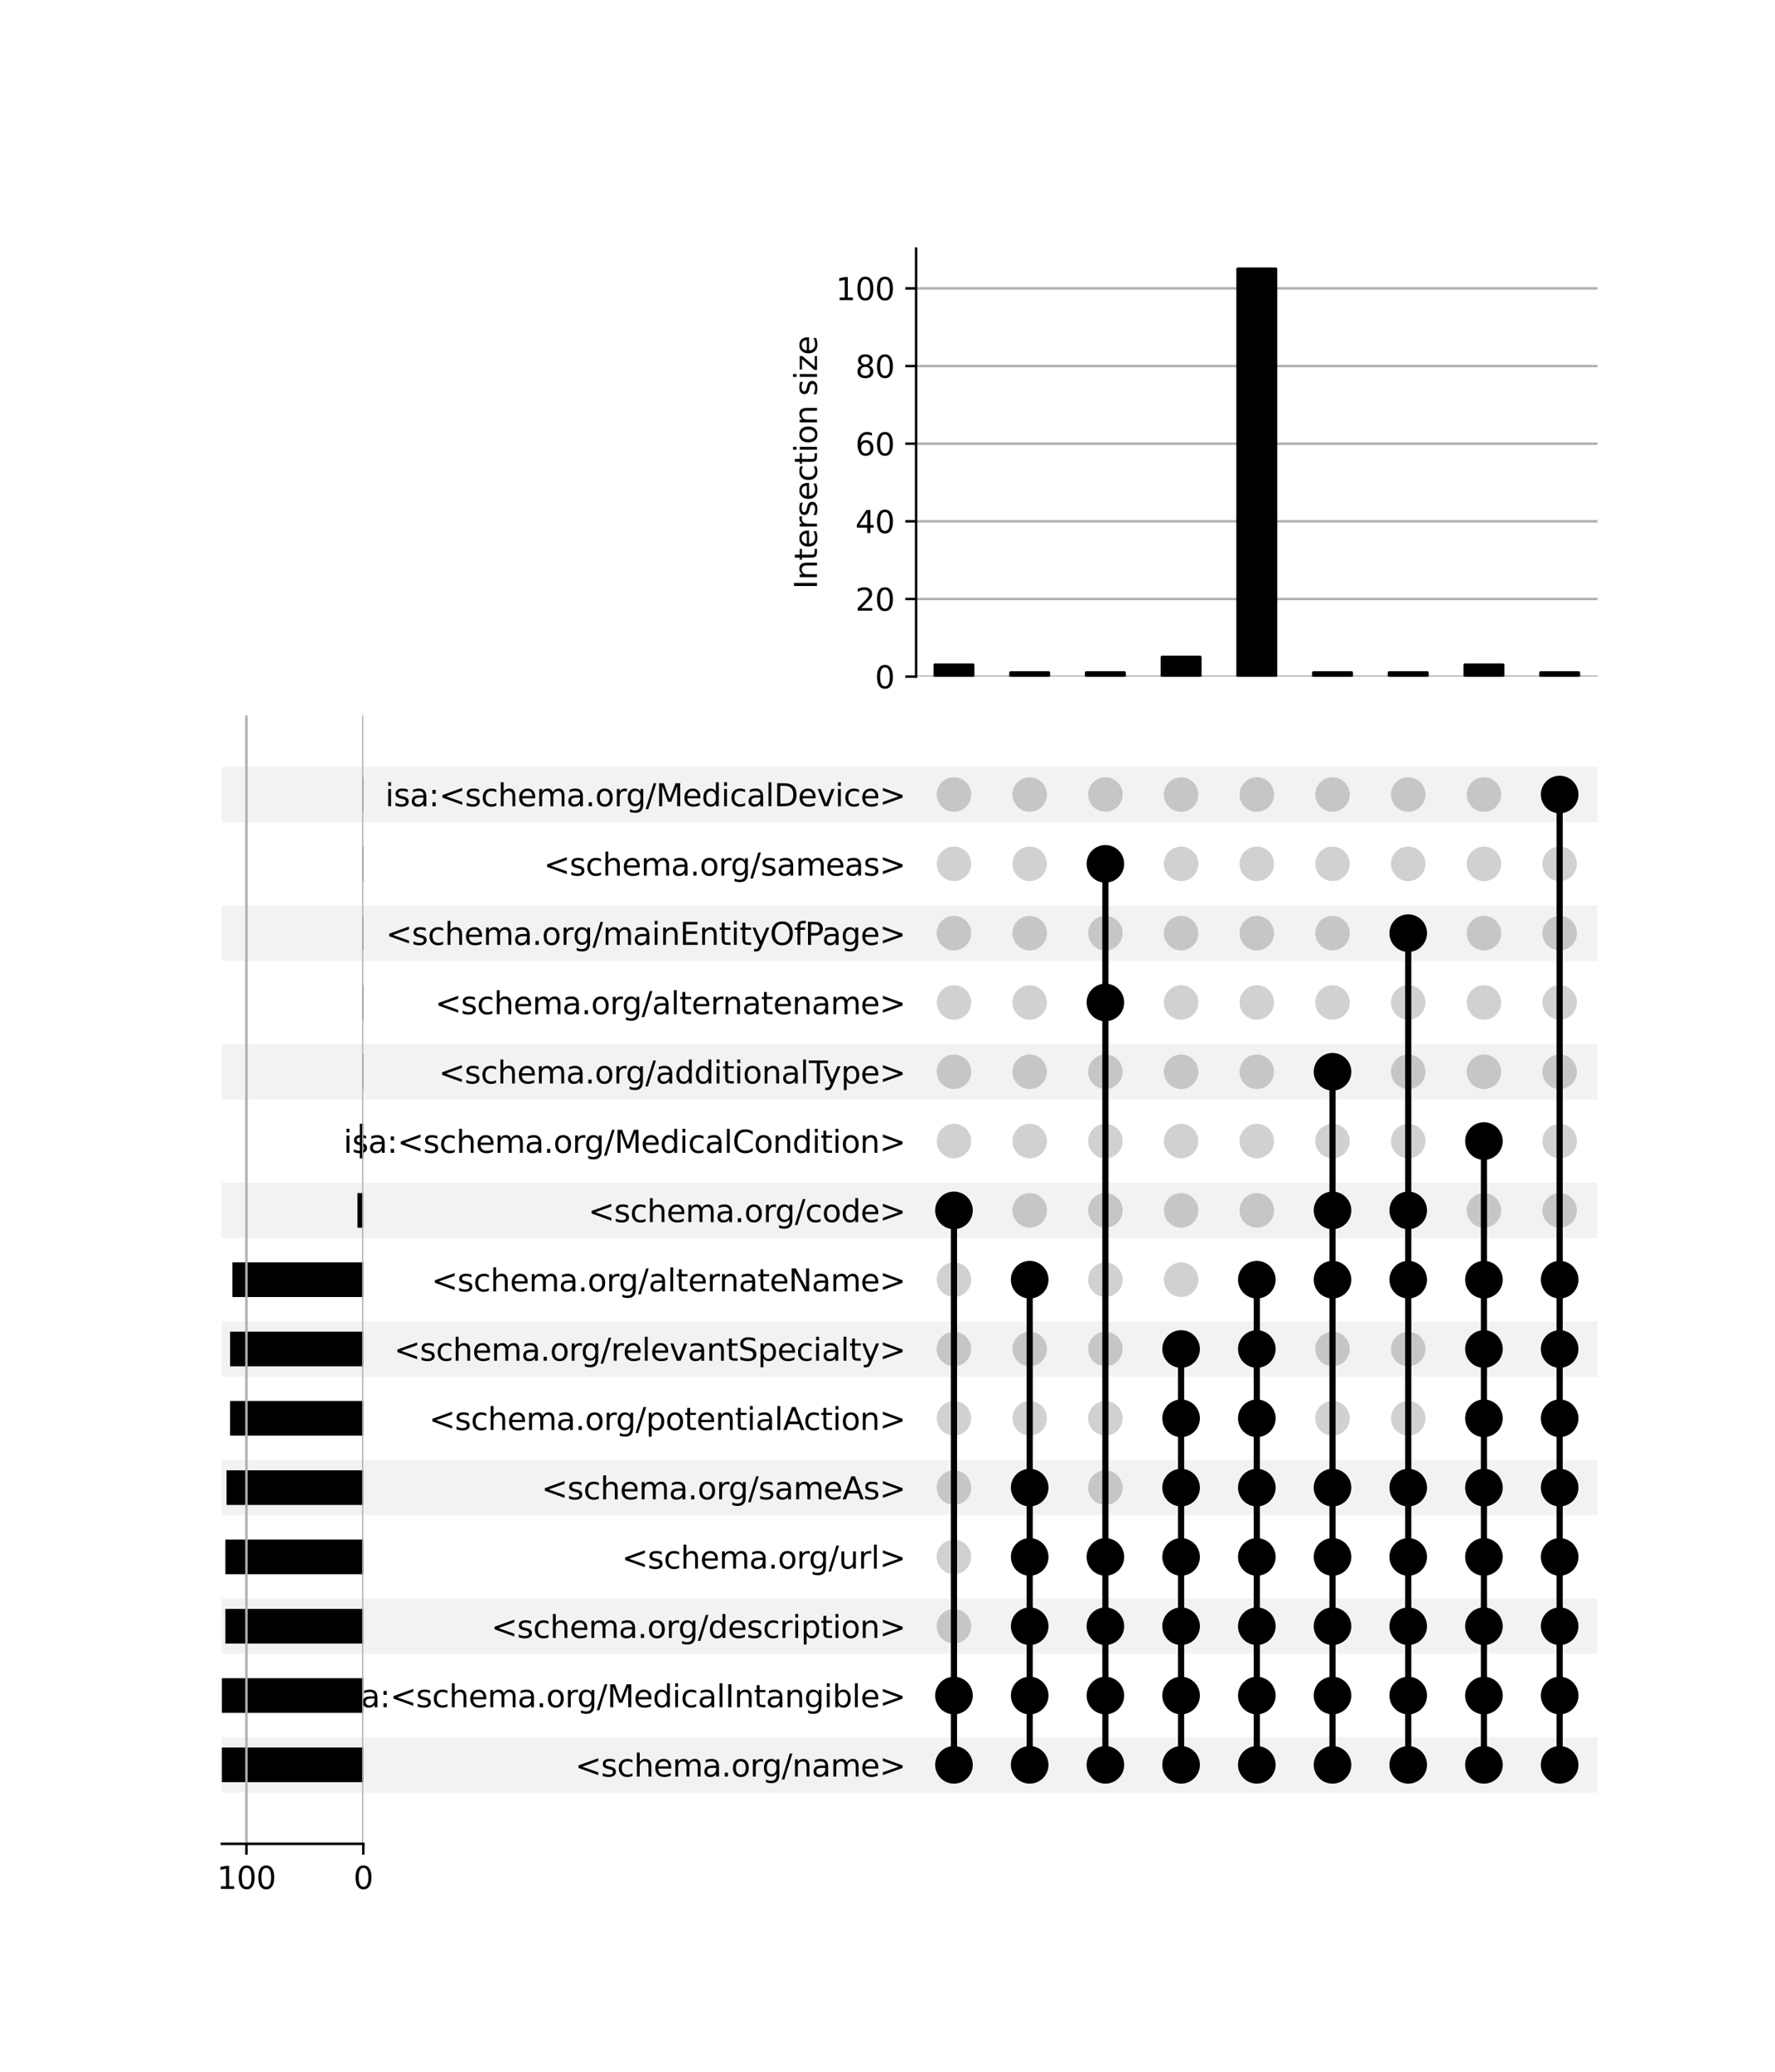 <?xml version="1.0" encoding="utf-8" standalone="no"?>
<!DOCTYPE svg PUBLIC "-//W3C//DTD SVG 1.1//EN"
  "http://www.w3.org/Graphics/SVG/1.1/DTD/svg11.dtd">
<svg xmlns:xlink="http://www.w3.org/1999/xlink" width="576pt" height="672pt" viewBox="0 0 576 672" xmlns="http://www.w3.org/2000/svg" version="1.1">
 <defs>
  <style type="text/css">*{stroke-linejoin: round; stroke-linecap: butt}</style>
 </defs>
 <g id="figure_1">
  <g id="patch_1">
   <path d="M 0 672 
L 576 672 
L 576 0 
L 0 0 
z
" style="fill: #ffffff"/>
  </g>
  <g id="axes_1">
   <g id="patch_2">
    <path d="M 72 581.444 
L 518.4 581.444 
L 518.4 563.459 
L 72 563.459 
z
" clip-path="url(#p5c74396bf2)" style="fill-opacity: 0.051"/>
   </g>
   <g id="patch_3">
    <path d="M 72 536.481 
L 518.4 536.481 
L 518.4 518.497 
L 72 518.497 
z
" clip-path="url(#p5c74396bf2)" style="fill-opacity: 0.051"/>
   </g>
   <g id="patch_4">
    <path d="M 72 491.519 
L 518.4 491.519 
L 518.4 473.534 
L 72 473.534 
z
" clip-path="url(#p5c74396bf2)" style="fill-opacity: 0.051"/>
   </g>
   <g id="patch_5">
    <path d="M 72 446.557 
L 518.4 446.557 
L 518.4 428.572 
L 72 428.572 
z
" clip-path="url(#p5c74396bf2)" style="fill-opacity: 0.051"/>
   </g>
   <g id="patch_6">
    <path d="M 72 401.594 
L 518.4 401.594 
L 518.4 383.609 
L 72 383.609 
z
" clip-path="url(#p5c74396bf2)" style="fill-opacity: 0.051"/>
   </g>
   <g id="patch_7">
    <path d="M 72 356.632 
L 518.4 356.632 
L 518.4 338.647 
L 72 338.647 
z
" clip-path="url(#p5c74396bf2)" style="fill-opacity: 0.051"/>
   </g>
   <g id="patch_8">
    <path d="M 72 311.669 
L 518.4 311.669 
L 518.4 293.684 
L 72 293.684 
z
" clip-path="url(#p5c74396bf2)" style="fill-opacity: 0.051"/>
   </g>
   <g id="patch_9">
    <path d="M 72 266.707 
L 518.4 266.707 
L 518.4 248.722 
L 72 248.722 
z
" clip-path="url(#p5c74396bf2)" style="fill-opacity: 0.051"/>
   </g>
   <g id="matplotlib.axis_1"/>
   <g id="matplotlib.axis_2">
    <g id="ytick_1"/>
    <g id="ytick_2"/>
    <g id="ytick_3"/>
    <g id="ytick_4"/>
    <g id="ytick_5"/>
    <g id="ytick_6"/>
    <g id="ytick_7"/>
    <g id="ytick_8"/>
    <g id="ytick_9"/>
    <g id="ytick_10"/>
    <g id="ytick_11"/>
    <g id="ytick_12"/>
    <g id="ytick_13"/>
    <g id="ytick_14"/>
    <g id="ytick_15"/>
   </g>
  </g>
  <g id="axes_2">
   <g id="matplotlib.axis_3">
    <g id="ytick_16">
     <g id="line2d_1"/>
     <g id="text_1">
      <!-- &lt;schema.org/name&gt; -->
      <g transform="translate(186.65 576.251) scale(0.1 -0.1)">
       <defs>
        <path id="DejaVuSans-3c" d="M 4684 3150 
L 1459 2003 
L 4684 863 
L 4684 294 
L 678 1747 
L 678 2266 
L 4684 3719 
L 4684 3150 
z
" transform="scale(0.016)"/>
        <path id="DejaVuSans-73" d="M 2834 3397 
L 2834 2853 
Q 2591 2978 2328 3040 
Q 2066 3103 1784 3103 
Q 1356 3103 1142 2972 
Q 928 2841 928 2578 
Q 928 2378 1081 2264 
Q 1234 2150 1697 2047 
L 1894 2003 
Q 2506 1872 2764 1633 
Q 3022 1394 3022 966 
Q 3022 478 2636 193 
Q 2250 -91 1575 -91 
Q 1294 -91 989 -36 
Q 684 19 347 128 
L 347 722 
Q 666 556 975 473 
Q 1284 391 1588 391 
Q 1994 391 2212 530 
Q 2431 669 2431 922 
Q 2431 1156 2273 1281 
Q 2116 1406 1581 1522 
L 1381 1569 
Q 847 1681 609 1914 
Q 372 2147 372 2553 
Q 372 3047 722 3315 
Q 1072 3584 1716 3584 
Q 2034 3584 2315 3537 
Q 2597 3491 2834 3397 
z
" transform="scale(0.016)"/>
        <path id="DejaVuSans-63" d="M 3122 3366 
L 3122 2828 
Q 2878 2963 2633 3030 
Q 2388 3097 2138 3097 
Q 1578 3097 1268 2742 
Q 959 2388 959 1747 
Q 959 1106 1268 751 
Q 1578 397 2138 397 
Q 2388 397 2633 464 
Q 2878 531 3122 666 
L 3122 134 
Q 2881 22 2623 -34 
Q 2366 -91 2075 -91 
Q 1284 -91 818 406 
Q 353 903 353 1747 
Q 353 2603 823 3093 
Q 1294 3584 2113 3584 
Q 2378 3584 2631 3529 
Q 2884 3475 3122 3366 
z
" transform="scale(0.016)"/>
        <path id="DejaVuSans-68" d="M 3513 2113 
L 3513 0 
L 2938 0 
L 2938 2094 
Q 2938 2591 2744 2837 
Q 2550 3084 2163 3084 
Q 1697 3084 1428 2787 
Q 1159 2491 1159 1978 
L 1159 0 
L 581 0 
L 581 4863 
L 1159 4863 
L 1159 2956 
Q 1366 3272 1645 3428 
Q 1925 3584 2291 3584 
Q 2894 3584 3203 3211 
Q 3513 2838 3513 2113 
z
" transform="scale(0.016)"/>
        <path id="DejaVuSans-65" d="M 3597 1894 
L 3597 1613 
L 953 1613 
Q 991 1019 1311 708 
Q 1631 397 2203 397 
Q 2534 397 2845 478 
Q 3156 559 3463 722 
L 3463 178 
Q 3153 47 2828 -22 
Q 2503 -91 2169 -91 
Q 1331 -91 842 396 
Q 353 884 353 1716 
Q 353 2575 817 3079 
Q 1281 3584 2069 3584 
Q 2775 3584 3186 3129 
Q 3597 2675 3597 1894 
z
M 3022 2063 
Q 3016 2534 2758 2815 
Q 2500 3097 2075 3097 
Q 1594 3097 1305 2825 
Q 1016 2553 972 2059 
L 3022 2063 
z
" transform="scale(0.016)"/>
        <path id="DejaVuSans-6d" d="M 3328 2828 
Q 3544 3216 3844 3400 
Q 4144 3584 4550 3584 
Q 5097 3584 5394 3201 
Q 5691 2819 5691 2113 
L 5691 0 
L 5113 0 
L 5113 2094 
Q 5113 2597 4934 2840 
Q 4756 3084 4391 3084 
Q 3944 3084 3684 2787 
Q 3425 2491 3425 1978 
L 3425 0 
L 2847 0 
L 2847 2094 
Q 2847 2600 2669 2842 
Q 2491 3084 2119 3084 
Q 1678 3084 1418 2786 
Q 1159 2488 1159 1978 
L 1159 0 
L 581 0 
L 581 3500 
L 1159 3500 
L 1159 2956 
Q 1356 3278 1631 3431 
Q 1906 3584 2284 3584 
Q 2666 3584 2933 3390 
Q 3200 3197 3328 2828 
z
" transform="scale(0.016)"/>
        <path id="DejaVuSans-61" d="M 2194 1759 
Q 1497 1759 1228 1600 
Q 959 1441 959 1056 
Q 959 750 1161 570 
Q 1363 391 1709 391 
Q 2188 391 2477 730 
Q 2766 1069 2766 1631 
L 2766 1759 
L 2194 1759 
z
M 3341 1997 
L 3341 0 
L 2766 0 
L 2766 531 
Q 2569 213 2275 61 
Q 1981 -91 1556 -91 
Q 1019 -91 701 211 
Q 384 513 384 1019 
Q 384 1609 779 1909 
Q 1175 2209 1959 2209 
L 2766 2209 
L 2766 2266 
Q 2766 2663 2505 2880 
Q 2244 3097 1772 3097 
Q 1472 3097 1187 3025 
Q 903 2953 641 2809 
L 641 3341 
Q 956 3463 1253 3523 
Q 1550 3584 1831 3584 
Q 2591 3584 2966 3190 
Q 3341 2797 3341 1997 
z
" transform="scale(0.016)"/>
        <path id="DejaVuSans-2e" d="M 684 794 
L 1344 794 
L 1344 0 
L 684 0 
L 684 794 
z
" transform="scale(0.016)"/>
        <path id="DejaVuSans-6f" d="M 1959 3097 
Q 1497 3097 1228 2736 
Q 959 2375 959 1747 
Q 959 1119 1226 758 
Q 1494 397 1959 397 
Q 2419 397 2687 759 
Q 2956 1122 2956 1747 
Q 2956 2369 2687 2733 
Q 2419 3097 1959 3097 
z
M 1959 3584 
Q 2709 3584 3137 3096 
Q 3566 2609 3566 1747 
Q 3566 888 3137 398 
Q 2709 -91 1959 -91 
Q 1206 -91 779 398 
Q 353 888 353 1747 
Q 353 2609 779 3096 
Q 1206 3584 1959 3584 
z
" transform="scale(0.016)"/>
        <path id="DejaVuSans-72" d="M 2631 2963 
Q 2534 3019 2420 3045 
Q 2306 3072 2169 3072 
Q 1681 3072 1420 2755 
Q 1159 2438 1159 1844 
L 1159 0 
L 581 0 
L 581 3500 
L 1159 3500 
L 1159 2956 
Q 1341 3275 1631 3429 
Q 1922 3584 2338 3584 
Q 2397 3584 2469 3576 
Q 2541 3569 2628 3553 
L 2631 2963 
z
" transform="scale(0.016)"/>
        <path id="DejaVuSans-67" d="M 2906 1791 
Q 2906 2416 2648 2759 
Q 2391 3103 1925 3103 
Q 1463 3103 1205 2759 
Q 947 2416 947 1791 
Q 947 1169 1205 825 
Q 1463 481 1925 481 
Q 2391 481 2648 825 
Q 2906 1169 2906 1791 
z
M 3481 434 
Q 3481 -459 3084 -895 
Q 2688 -1331 1869 -1331 
Q 1566 -1331 1297 -1286 
Q 1028 -1241 775 -1147 
L 775 -588 
Q 1028 -725 1275 -790 
Q 1522 -856 1778 -856 
Q 2344 -856 2625 -561 
Q 2906 -266 2906 331 
L 2906 616 
Q 2728 306 2450 153 
Q 2172 0 1784 0 
Q 1141 0 747 490 
Q 353 981 353 1791 
Q 353 2603 747 3093 
Q 1141 3584 1784 3584 
Q 2172 3584 2450 3431 
Q 2728 3278 2906 2969 
L 2906 3500 
L 3481 3500 
L 3481 434 
z
" transform="scale(0.016)"/>
        <path id="DejaVuSans-2f" d="M 1625 4666 
L 2156 4666 
L 531 -594 
L 0 -594 
L 1625 4666 
z
" transform="scale(0.016)"/>
        <path id="DejaVuSans-6e" d="M 3513 2113 
L 3513 0 
L 2938 0 
L 2938 2094 
Q 2938 2591 2744 2837 
Q 2550 3084 2163 3084 
Q 1697 3084 1428 2787 
Q 1159 2491 1159 1978 
L 1159 0 
L 581 0 
L 581 3500 
L 1159 3500 
L 1159 2956 
Q 1366 3272 1645 3428 
Q 1925 3584 2291 3584 
Q 2894 3584 3203 3211 
Q 3513 2838 3513 2113 
z
" transform="scale(0.016)"/>
        <path id="DejaVuSans-3e" d="M 678 3150 
L 678 3719 
L 4684 2266 
L 4684 1747 
L 678 294 
L 678 863 
L 3897 2003 
L 678 3150 
z
" transform="scale(0.016)"/>
       </defs>
       <use xlink:href="#DejaVuSans-3c"/>
       <use xlink:href="#DejaVuSans-73" x="83.789"/>
       <use xlink:href="#DejaVuSans-63" x="135.889"/>
       <use xlink:href="#DejaVuSans-68" x="190.869"/>
       <use xlink:href="#DejaVuSans-65" x="254.248"/>
       <use xlink:href="#DejaVuSans-6d" x="315.771"/>
       <use xlink:href="#DejaVuSans-61" x="413.184"/>
       <use xlink:href="#DejaVuSans-2e" x="474.463"/>
       <use xlink:href="#DejaVuSans-6f" x="506.25"/>
       <use xlink:href="#DejaVuSans-72" x="567.432"/>
       <use xlink:href="#DejaVuSans-67" x="606.795"/>
       <use xlink:href="#DejaVuSans-2f" x="670.271"/>
       <use xlink:href="#DejaVuSans-6e" x="703.963"/>
       <use xlink:href="#DejaVuSans-61" x="767.342"/>
       <use xlink:href="#DejaVuSans-6d" x="828.621"/>
       <use xlink:href="#DejaVuSans-65" x="926.033"/>
       <use xlink:href="#DejaVuSans-3e" x="987.557"/>
      </g>
     </g>
    </g>
    <g id="ytick_17">
     <g id="line2d_2"/>
     <g id="text_2">
      <!-- isa:&lt;schema.org/MedicalIntangible&gt; -->
      <g transform="translate(109.133 553.769) scale(0.1 -0.1)">
       <defs>
        <path id="DejaVuSans-69" d="M 603 3500 
L 1178 3500 
L 1178 0 
L 603 0 
L 603 3500 
z
M 603 4863 
L 1178 4863 
L 1178 4134 
L 603 4134 
L 603 4863 
z
" transform="scale(0.016)"/>
        <path id="DejaVuSans-3a" d="M 750 794 
L 1409 794 
L 1409 0 
L 750 0 
L 750 794 
z
M 750 3309 
L 1409 3309 
L 1409 2516 
L 750 2516 
L 750 3309 
z
" transform="scale(0.016)"/>
        <path id="DejaVuSans-4d" d="M 628 4666 
L 1569 4666 
L 2759 1491 
L 3956 4666 
L 4897 4666 
L 4897 0 
L 4281 0 
L 4281 4097 
L 3078 897 
L 2444 897 
L 1241 4097 
L 1241 0 
L 628 0 
L 628 4666 
z
" transform="scale(0.016)"/>
        <path id="DejaVuSans-64" d="M 2906 2969 
L 2906 4863 
L 3481 4863 
L 3481 0 
L 2906 0 
L 2906 525 
Q 2725 213 2448 61 
Q 2172 -91 1784 -91 
Q 1150 -91 751 415 
Q 353 922 353 1747 
Q 353 2572 751 3078 
Q 1150 3584 1784 3584 
Q 2172 3584 2448 3432 
Q 2725 3281 2906 2969 
z
M 947 1747 
Q 947 1113 1208 752 
Q 1469 391 1925 391 
Q 2381 391 2643 752 
Q 2906 1113 2906 1747 
Q 2906 2381 2643 2742 
Q 2381 3103 1925 3103 
Q 1469 3103 1208 2742 
Q 947 2381 947 1747 
z
" transform="scale(0.016)"/>
        <path id="DejaVuSans-6c" d="M 603 4863 
L 1178 4863 
L 1178 0 
L 603 0 
L 603 4863 
z
" transform="scale(0.016)"/>
        <path id="DejaVuSans-49" d="M 628 4666 
L 1259 4666 
L 1259 0 
L 628 0 
L 628 4666 
z
" transform="scale(0.016)"/>
        <path id="DejaVuSans-74" d="M 1172 4494 
L 1172 3500 
L 2356 3500 
L 2356 3053 
L 1172 3053 
L 1172 1153 
Q 1172 725 1289 603 
Q 1406 481 1766 481 
L 2356 481 
L 2356 0 
L 1766 0 
Q 1100 0 847 248 
Q 594 497 594 1153 
L 594 3053 
L 172 3053 
L 172 3500 
L 594 3500 
L 594 4494 
L 1172 4494 
z
" transform="scale(0.016)"/>
        <path id="DejaVuSans-62" d="M 3116 1747 
Q 3116 2381 2855 2742 
Q 2594 3103 2138 3103 
Q 1681 3103 1420 2742 
Q 1159 2381 1159 1747 
Q 1159 1113 1420 752 
Q 1681 391 2138 391 
Q 2594 391 2855 752 
Q 3116 1113 3116 1747 
z
M 1159 2969 
Q 1341 3281 1617 3432 
Q 1894 3584 2278 3584 
Q 2916 3584 3314 3078 
Q 3713 2572 3713 1747 
Q 3713 922 3314 415 
Q 2916 -91 2278 -91 
Q 1894 -91 1617 61 
Q 1341 213 1159 525 
L 1159 0 
L 581 0 
L 581 4863 
L 1159 4863 
L 1159 2969 
z
" transform="scale(0.016)"/>
       </defs>
       <use xlink:href="#DejaVuSans-69"/>
       <use xlink:href="#DejaVuSans-73" x="27.783"/>
       <use xlink:href="#DejaVuSans-61" x="79.883"/>
       <use xlink:href="#DejaVuSans-3a" x="141.162"/>
       <use xlink:href="#DejaVuSans-3c" x="174.854"/>
       <use xlink:href="#DejaVuSans-73" x="258.643"/>
       <use xlink:href="#DejaVuSans-63" x="310.742"/>
       <use xlink:href="#DejaVuSans-68" x="365.723"/>
       <use xlink:href="#DejaVuSans-65" x="429.102"/>
       <use xlink:href="#DejaVuSans-6d" x="490.625"/>
       <use xlink:href="#DejaVuSans-61" x="588.037"/>
       <use xlink:href="#DejaVuSans-2e" x="649.316"/>
       <use xlink:href="#DejaVuSans-6f" x="681.104"/>
       <use xlink:href="#DejaVuSans-72" x="742.285"/>
       <use xlink:href="#DejaVuSans-67" x="781.648"/>
       <use xlink:href="#DejaVuSans-2f" x="845.125"/>
       <use xlink:href="#DejaVuSans-4d" x="878.816"/>
       <use xlink:href="#DejaVuSans-65" x="965.096"/>
       <use xlink:href="#DejaVuSans-64" x="1026.619"/>
       <use xlink:href="#DejaVuSans-69" x="1090.096"/>
       <use xlink:href="#DejaVuSans-63" x="1117.879"/>
       <use xlink:href="#DejaVuSans-61" x="1172.859"/>
       <use xlink:href="#DejaVuSans-6c" x="1234.139"/>
       <use xlink:href="#DejaVuSans-49" x="1261.922"/>
       <use xlink:href="#DejaVuSans-6e" x="1291.414"/>
       <use xlink:href="#DejaVuSans-74" x="1354.793"/>
       <use xlink:href="#DejaVuSans-61" x="1394.002"/>
       <use xlink:href="#DejaVuSans-6e" x="1455.281"/>
       <use xlink:href="#DejaVuSans-67" x="1518.66"/>
       <use xlink:href="#DejaVuSans-69" x="1582.137"/>
       <use xlink:href="#DejaVuSans-62" x="1609.92"/>
       <use xlink:href="#DejaVuSans-6c" x="1673.396"/>
       <use xlink:href="#DejaVuSans-65" x="1701.18"/>
       <use xlink:href="#DejaVuSans-3e" x="1762.703"/>
      </g>
     </g>
    </g>
    <g id="ytick_18">
     <g id="line2d_3"/>
     <g id="text_3">
      <!-- &lt;schema.org/description&gt; -->
      <g transform="translate(159.408 531.288) scale(0.1 -0.1)">
       <defs>
        <path id="DejaVuSans-70" d="M 1159 525 
L 1159 -1331 
L 581 -1331 
L 581 3500 
L 1159 3500 
L 1159 2969 
Q 1341 3281 1617 3432 
Q 1894 3584 2278 3584 
Q 2916 3584 3314 3078 
Q 3713 2572 3713 1747 
Q 3713 922 3314 415 
Q 2916 -91 2278 -91 
Q 1894 -91 1617 61 
Q 1341 213 1159 525 
z
M 3116 1747 
Q 3116 2381 2855 2742 
Q 2594 3103 2138 3103 
Q 1681 3103 1420 2742 
Q 1159 2381 1159 1747 
Q 1159 1113 1420 752 
Q 1681 391 2138 391 
Q 2594 391 2855 752 
Q 3116 1113 3116 1747 
z
" transform="scale(0.016)"/>
       </defs>
       <use xlink:href="#DejaVuSans-3c"/>
       <use xlink:href="#DejaVuSans-73" x="83.789"/>
       <use xlink:href="#DejaVuSans-63" x="135.889"/>
       <use xlink:href="#DejaVuSans-68" x="190.869"/>
       <use xlink:href="#DejaVuSans-65" x="254.248"/>
       <use xlink:href="#DejaVuSans-6d" x="315.771"/>
       <use xlink:href="#DejaVuSans-61" x="413.184"/>
       <use xlink:href="#DejaVuSans-2e" x="474.463"/>
       <use xlink:href="#DejaVuSans-6f" x="506.25"/>
       <use xlink:href="#DejaVuSans-72" x="567.432"/>
       <use xlink:href="#DejaVuSans-67" x="606.795"/>
       <use xlink:href="#DejaVuSans-2f" x="670.271"/>
       <use xlink:href="#DejaVuSans-64" x="703.963"/>
       <use xlink:href="#DejaVuSans-65" x="767.439"/>
       <use xlink:href="#DejaVuSans-73" x="828.963"/>
       <use xlink:href="#DejaVuSans-63" x="881.062"/>
       <use xlink:href="#DejaVuSans-72" x="936.043"/>
       <use xlink:href="#DejaVuSans-69" x="977.156"/>
       <use xlink:href="#DejaVuSans-70" x="1004.939"/>
       <use xlink:href="#DejaVuSans-74" x="1068.416"/>
       <use xlink:href="#DejaVuSans-69" x="1107.625"/>
       <use xlink:href="#DejaVuSans-6f" x="1135.408"/>
       <use xlink:href="#DejaVuSans-6e" x="1196.59"/>
       <use xlink:href="#DejaVuSans-3e" x="1259.969"/>
      </g>
     </g>
    </g>
    <g id="ytick_19">
     <g id="line2d_4"/>
     <g id="text_4">
      <!-- &lt;schema.org/url&gt; -->
      <g transform="translate(201.783 508.807) scale(0.1 -0.1)">
       <defs>
        <path id="DejaVuSans-75" d="M 544 1381 
L 544 3500 
L 1119 3500 
L 1119 1403 
Q 1119 906 1312 657 
Q 1506 409 1894 409 
Q 2359 409 2629 706 
Q 2900 1003 2900 1516 
L 2900 3500 
L 3475 3500 
L 3475 0 
L 2900 0 
L 2900 538 
Q 2691 219 2414 64 
Q 2138 -91 1772 -91 
Q 1169 -91 856 284 
Q 544 659 544 1381 
z
M 1991 3584 
L 1991 3584 
z
" transform="scale(0.016)"/>
       </defs>
       <use xlink:href="#DejaVuSans-3c"/>
       <use xlink:href="#DejaVuSans-73" x="83.789"/>
       <use xlink:href="#DejaVuSans-63" x="135.889"/>
       <use xlink:href="#DejaVuSans-68" x="190.869"/>
       <use xlink:href="#DejaVuSans-65" x="254.248"/>
       <use xlink:href="#DejaVuSans-6d" x="315.771"/>
       <use xlink:href="#DejaVuSans-61" x="413.184"/>
       <use xlink:href="#DejaVuSans-2e" x="474.463"/>
       <use xlink:href="#DejaVuSans-6f" x="506.25"/>
       <use xlink:href="#DejaVuSans-72" x="567.432"/>
       <use xlink:href="#DejaVuSans-67" x="606.795"/>
       <use xlink:href="#DejaVuSans-2f" x="670.271"/>
       <use xlink:href="#DejaVuSans-75" x="703.963"/>
       <use xlink:href="#DejaVuSans-72" x="767.342"/>
       <use xlink:href="#DejaVuSans-6c" x="808.455"/>
       <use xlink:href="#DejaVuSans-3e" x="836.238"/>
      </g>
     </g>
    </g>
    <g id="ytick_20">
     <g id="line2d_5"/>
     <g id="text_5">
      <!-- &lt;schema.org/sameAs&gt; -->
      <g transform="translate(175.728 486.326) scale(0.1 -0.1)">
       <defs>
        <path id="DejaVuSans-41" d="M 2188 4044 
L 1331 1722 
L 3047 1722 
L 2188 4044 
z
M 1831 4666 
L 2547 4666 
L 4325 0 
L 3669 0 
L 3244 1197 
L 1141 1197 
L 716 0 
L 50 0 
L 1831 4666 
z
" transform="scale(0.016)"/>
       </defs>
       <use xlink:href="#DejaVuSans-3c"/>
       <use xlink:href="#DejaVuSans-73" x="83.789"/>
       <use xlink:href="#DejaVuSans-63" x="135.889"/>
       <use xlink:href="#DejaVuSans-68" x="190.869"/>
       <use xlink:href="#DejaVuSans-65" x="254.248"/>
       <use xlink:href="#DejaVuSans-6d" x="315.771"/>
       <use xlink:href="#DejaVuSans-61" x="413.184"/>
       <use xlink:href="#DejaVuSans-2e" x="474.463"/>
       <use xlink:href="#DejaVuSans-6f" x="506.25"/>
       <use xlink:href="#DejaVuSans-72" x="567.432"/>
       <use xlink:href="#DejaVuSans-67" x="606.795"/>
       <use xlink:href="#DejaVuSans-2f" x="670.271"/>
       <use xlink:href="#DejaVuSans-73" x="703.963"/>
       <use xlink:href="#DejaVuSans-61" x="756.062"/>
       <use xlink:href="#DejaVuSans-6d" x="817.342"/>
       <use xlink:href="#DejaVuSans-65" x="914.754"/>
       <use xlink:href="#DejaVuSans-41" x="976.277"/>
       <use xlink:href="#DejaVuSans-73" x="1044.686"/>
       <use xlink:href="#DejaVuSans-3e" x="1096.785"/>
      </g>
     </g>
    </g>
    <g id="ytick_21">
     <g id="line2d_6"/>
     <g id="text_6">
      <!-- &lt;schema.org/potentialAction&gt; -->
      <g transform="translate(139.208 463.845) scale(0.1 -0.1)">
       <use xlink:href="#DejaVuSans-3c"/>
       <use xlink:href="#DejaVuSans-73" x="83.789"/>
       <use xlink:href="#DejaVuSans-63" x="135.889"/>
       <use xlink:href="#DejaVuSans-68" x="190.869"/>
       <use xlink:href="#DejaVuSans-65" x="254.248"/>
       <use xlink:href="#DejaVuSans-6d" x="315.771"/>
       <use xlink:href="#DejaVuSans-61" x="413.184"/>
       <use xlink:href="#DejaVuSans-2e" x="474.463"/>
       <use xlink:href="#DejaVuSans-6f" x="506.25"/>
       <use xlink:href="#DejaVuSans-72" x="567.432"/>
       <use xlink:href="#DejaVuSans-67" x="606.795"/>
       <use xlink:href="#DejaVuSans-2f" x="670.271"/>
       <use xlink:href="#DejaVuSans-70" x="703.963"/>
       <use xlink:href="#DejaVuSans-6f" x="767.439"/>
       <use xlink:href="#DejaVuSans-74" x="828.621"/>
       <use xlink:href="#DejaVuSans-65" x="867.83"/>
       <use xlink:href="#DejaVuSans-6e" x="929.354"/>
       <use xlink:href="#DejaVuSans-74" x="992.732"/>
       <use xlink:href="#DejaVuSans-69" x="1031.941"/>
       <use xlink:href="#DejaVuSans-61" x="1059.725"/>
       <use xlink:href="#DejaVuSans-6c" x="1121.004"/>
       <use xlink:href="#DejaVuSans-41" x="1148.787"/>
       <use xlink:href="#DejaVuSans-63" x="1215.445"/>
       <use xlink:href="#DejaVuSans-74" x="1270.426"/>
       <use xlink:href="#DejaVuSans-69" x="1309.635"/>
       <use xlink:href="#DejaVuSans-6f" x="1337.418"/>
       <use xlink:href="#DejaVuSans-6e" x="1398.6"/>
       <use xlink:href="#DejaVuSans-3e" x="1461.979"/>
      </g>
     </g>
    </g>
    <g id="ytick_22">
     <g id="line2d_7"/>
     <g id="text_7">
      <!-- &lt;schema.org/relevantSpecialty&gt; -->
      <g transform="translate(127.863 441.363) scale(0.1 -0.1)">
       <defs>
        <path id="DejaVuSans-76" d="M 191 3500 
L 800 3500 
L 1894 563 
L 2988 3500 
L 3597 3500 
L 2284 0 
L 1503 0 
L 191 3500 
z
" transform="scale(0.016)"/>
        <path id="DejaVuSans-53" d="M 3425 4513 
L 3425 3897 
Q 3066 4069 2747 4153 
Q 2428 4238 2131 4238 
Q 1616 4238 1336 4038 
Q 1056 3838 1056 3469 
Q 1056 3159 1242 3001 
Q 1428 2844 1947 2747 
L 2328 2669 
Q 3034 2534 3370 2195 
Q 3706 1856 3706 1288 
Q 3706 609 3251 259 
Q 2797 -91 1919 -91 
Q 1588 -91 1214 -16 
Q 841 59 441 206 
L 441 856 
Q 825 641 1194 531 
Q 1563 422 1919 422 
Q 2459 422 2753 634 
Q 3047 847 3047 1241 
Q 3047 1584 2836 1778 
Q 2625 1972 2144 2069 
L 1759 2144 
Q 1053 2284 737 2584 
Q 422 2884 422 3419 
Q 422 4038 858 4394 
Q 1294 4750 2059 4750 
Q 2388 4750 2728 4690 
Q 3069 4631 3425 4513 
z
" transform="scale(0.016)"/>
        <path id="DejaVuSans-79" d="M 2059 -325 
Q 1816 -950 1584 -1140 
Q 1353 -1331 966 -1331 
L 506 -1331 
L 506 -850 
L 844 -850 
Q 1081 -850 1212 -737 
Q 1344 -625 1503 -206 
L 1606 56 
L 191 3500 
L 800 3500 
L 1894 763 
L 2988 3500 
L 3597 3500 
L 2059 -325 
z
" transform="scale(0.016)"/>
       </defs>
       <use xlink:href="#DejaVuSans-3c"/>
       <use xlink:href="#DejaVuSans-73" x="83.789"/>
       <use xlink:href="#DejaVuSans-63" x="135.889"/>
       <use xlink:href="#DejaVuSans-68" x="190.869"/>
       <use xlink:href="#DejaVuSans-65" x="254.248"/>
       <use xlink:href="#DejaVuSans-6d" x="315.771"/>
       <use xlink:href="#DejaVuSans-61" x="413.184"/>
       <use xlink:href="#DejaVuSans-2e" x="474.463"/>
       <use xlink:href="#DejaVuSans-6f" x="506.25"/>
       <use xlink:href="#DejaVuSans-72" x="567.432"/>
       <use xlink:href="#DejaVuSans-67" x="606.795"/>
       <use xlink:href="#DejaVuSans-2f" x="670.271"/>
       <use xlink:href="#DejaVuSans-72" x="703.963"/>
       <use xlink:href="#DejaVuSans-65" x="742.826"/>
       <use xlink:href="#DejaVuSans-6c" x="804.35"/>
       <use xlink:href="#DejaVuSans-65" x="832.133"/>
       <use xlink:href="#DejaVuSans-76" x="893.656"/>
       <use xlink:href="#DejaVuSans-61" x="952.836"/>
       <use xlink:href="#DejaVuSans-6e" x="1014.115"/>
       <use xlink:href="#DejaVuSans-74" x="1077.494"/>
       <use xlink:href="#DejaVuSans-53" x="1116.703"/>
       <use xlink:href="#DejaVuSans-70" x="1180.18"/>
       <use xlink:href="#DejaVuSans-65" x="1243.656"/>
       <use xlink:href="#DejaVuSans-63" x="1305.18"/>
       <use xlink:href="#DejaVuSans-69" x="1360.16"/>
       <use xlink:href="#DejaVuSans-61" x="1387.943"/>
       <use xlink:href="#DejaVuSans-6c" x="1449.223"/>
       <use xlink:href="#DejaVuSans-74" x="1477.006"/>
       <use xlink:href="#DejaVuSans-79" x="1516.215"/>
       <use xlink:href="#DejaVuSans-3e" x="1575.395"/>
      </g>
     </g>
    </g>
    <g id="ytick_23">
     <g id="line2d_8"/>
     <g id="text_8">
      <!-- &lt;schema.org/alternateName&gt; -->
      <g transform="translate(140.052 418.882) scale(0.1 -0.1)">
       <defs>
        <path id="DejaVuSans-4e" d="M 628 4666 
L 1478 4666 
L 3547 763 
L 3547 4666 
L 4159 4666 
L 4159 0 
L 3309 0 
L 1241 3903 
L 1241 0 
L 628 0 
L 628 4666 
z
" transform="scale(0.016)"/>
       </defs>
       <use xlink:href="#DejaVuSans-3c"/>
       <use xlink:href="#DejaVuSans-73" x="83.789"/>
       <use xlink:href="#DejaVuSans-63" x="135.889"/>
       <use xlink:href="#DejaVuSans-68" x="190.869"/>
       <use xlink:href="#DejaVuSans-65" x="254.248"/>
       <use xlink:href="#DejaVuSans-6d" x="315.771"/>
       <use xlink:href="#DejaVuSans-61" x="413.184"/>
       <use xlink:href="#DejaVuSans-2e" x="474.463"/>
       <use xlink:href="#DejaVuSans-6f" x="506.25"/>
       <use xlink:href="#DejaVuSans-72" x="567.432"/>
       <use xlink:href="#DejaVuSans-67" x="606.795"/>
       <use xlink:href="#DejaVuSans-2f" x="670.271"/>
       <use xlink:href="#DejaVuSans-61" x="703.963"/>
       <use xlink:href="#DejaVuSans-6c" x="765.242"/>
       <use xlink:href="#DejaVuSans-74" x="793.025"/>
       <use xlink:href="#DejaVuSans-65" x="832.234"/>
       <use xlink:href="#DejaVuSans-72" x="893.758"/>
       <use xlink:href="#DejaVuSans-6e" x="933.121"/>
       <use xlink:href="#DejaVuSans-61" x="996.5"/>
       <use xlink:href="#DejaVuSans-74" x="1057.779"/>
       <use xlink:href="#DejaVuSans-65" x="1096.988"/>
       <use xlink:href="#DejaVuSans-4e" x="1158.512"/>
       <use xlink:href="#DejaVuSans-61" x="1233.316"/>
       <use xlink:href="#DejaVuSans-6d" x="1294.596"/>
       <use xlink:href="#DejaVuSans-65" x="1392.008"/>
       <use xlink:href="#DejaVuSans-3e" x="1453.531"/>
      </g>
     </g>
    </g>
    <g id="ytick_24">
     <g id="line2d_9"/>
     <g id="text_9">
      <!-- &lt;schema.org/code&gt; -->
      <g transform="translate(190.891 396.401) scale(0.1 -0.1)">
       <use xlink:href="#DejaVuSans-3c"/>
       <use xlink:href="#DejaVuSans-73" x="83.789"/>
       <use xlink:href="#DejaVuSans-63" x="135.889"/>
       <use xlink:href="#DejaVuSans-68" x="190.869"/>
       <use xlink:href="#DejaVuSans-65" x="254.248"/>
       <use xlink:href="#DejaVuSans-6d" x="315.771"/>
       <use xlink:href="#DejaVuSans-61" x="413.184"/>
       <use xlink:href="#DejaVuSans-2e" x="474.463"/>
       <use xlink:href="#DejaVuSans-6f" x="506.25"/>
       <use xlink:href="#DejaVuSans-72" x="567.432"/>
       <use xlink:href="#DejaVuSans-67" x="606.795"/>
       <use xlink:href="#DejaVuSans-2f" x="670.271"/>
       <use xlink:href="#DejaVuSans-63" x="703.963"/>
       <use xlink:href="#DejaVuSans-6f" x="758.943"/>
       <use xlink:href="#DejaVuSans-64" x="820.125"/>
       <use xlink:href="#DejaVuSans-65" x="883.602"/>
       <use xlink:href="#DejaVuSans-3e" x="945.125"/>
      </g>
     </g>
    </g>
    <g id="ytick_25">
     <g id="line2d_10"/>
     <g id="text_10">
      <!-- isa:&lt;schema.org/MedicalCondition&gt; -->
      <g transform="translate(111.492 373.92) scale(0.1 -0.1)">
       <defs>
        <path id="DejaVuSans-43" d="M 4122 4306 
L 4122 3641 
Q 3803 3938 3442 4084 
Q 3081 4231 2675 4231 
Q 1875 4231 1450 3742 
Q 1025 3253 1025 2328 
Q 1025 1406 1450 917 
Q 1875 428 2675 428 
Q 3081 428 3442 575 
Q 3803 722 4122 1019 
L 4122 359 
Q 3791 134 3420 21 
Q 3050 -91 2638 -91 
Q 1578 -91 968 557 
Q 359 1206 359 2328 
Q 359 3453 968 4101 
Q 1578 4750 2638 4750 
Q 3056 4750 3426 4639 
Q 3797 4528 4122 4306 
z
" transform="scale(0.016)"/>
       </defs>
       <use xlink:href="#DejaVuSans-69"/>
       <use xlink:href="#DejaVuSans-73" x="27.783"/>
       <use xlink:href="#DejaVuSans-61" x="79.883"/>
       <use xlink:href="#DejaVuSans-3a" x="141.162"/>
       <use xlink:href="#DejaVuSans-3c" x="174.854"/>
       <use xlink:href="#DejaVuSans-73" x="258.643"/>
       <use xlink:href="#DejaVuSans-63" x="310.742"/>
       <use xlink:href="#DejaVuSans-68" x="365.723"/>
       <use xlink:href="#DejaVuSans-65" x="429.102"/>
       <use xlink:href="#DejaVuSans-6d" x="490.625"/>
       <use xlink:href="#DejaVuSans-61" x="588.037"/>
       <use xlink:href="#DejaVuSans-2e" x="649.316"/>
       <use xlink:href="#DejaVuSans-6f" x="681.104"/>
       <use xlink:href="#DejaVuSans-72" x="742.285"/>
       <use xlink:href="#DejaVuSans-67" x="781.648"/>
       <use xlink:href="#DejaVuSans-2f" x="845.125"/>
       <use xlink:href="#DejaVuSans-4d" x="878.816"/>
       <use xlink:href="#DejaVuSans-65" x="965.096"/>
       <use xlink:href="#DejaVuSans-64" x="1026.619"/>
       <use xlink:href="#DejaVuSans-69" x="1090.096"/>
       <use xlink:href="#DejaVuSans-63" x="1117.879"/>
       <use xlink:href="#DejaVuSans-61" x="1172.859"/>
       <use xlink:href="#DejaVuSans-6c" x="1234.139"/>
       <use xlink:href="#DejaVuSans-43" x="1261.922"/>
       <use xlink:href="#DejaVuSans-6f" x="1331.746"/>
       <use xlink:href="#DejaVuSans-6e" x="1392.928"/>
       <use xlink:href="#DejaVuSans-64" x="1456.307"/>
       <use xlink:href="#DejaVuSans-69" x="1519.783"/>
       <use xlink:href="#DejaVuSans-74" x="1547.566"/>
       <use xlink:href="#DejaVuSans-69" x="1586.775"/>
       <use xlink:href="#DejaVuSans-6f" x="1614.559"/>
       <use xlink:href="#DejaVuSans-6e" x="1675.74"/>
       <use xlink:href="#DejaVuSans-3e" x="1739.119"/>
      </g>
     </g>
    </g>
    <g id="ytick_26">
     <g id="line2d_11"/>
     <g id="text_11">
      <!-- &lt;schema.org/additionalType&gt; -->
      <g transform="translate(142.38 351.439) scale(0.1 -0.1)">
       <defs>
        <path id="DejaVuSans-54" d="M -19 4666 
L 3928 4666 
L 3928 4134 
L 2272 4134 
L 2272 0 
L 1638 0 
L 1638 4134 
L -19 4134 
L -19 4666 
z
" transform="scale(0.016)"/>
       </defs>
       <use xlink:href="#DejaVuSans-3c"/>
       <use xlink:href="#DejaVuSans-73" x="83.789"/>
       <use xlink:href="#DejaVuSans-63" x="135.889"/>
       <use xlink:href="#DejaVuSans-68" x="190.869"/>
       <use xlink:href="#DejaVuSans-65" x="254.248"/>
       <use xlink:href="#DejaVuSans-6d" x="315.771"/>
       <use xlink:href="#DejaVuSans-61" x="413.184"/>
       <use xlink:href="#DejaVuSans-2e" x="474.463"/>
       <use xlink:href="#DejaVuSans-6f" x="506.25"/>
       <use xlink:href="#DejaVuSans-72" x="567.432"/>
       <use xlink:href="#DejaVuSans-67" x="606.795"/>
       <use xlink:href="#DejaVuSans-2f" x="670.271"/>
       <use xlink:href="#DejaVuSans-61" x="703.963"/>
       <use xlink:href="#DejaVuSans-64" x="765.242"/>
       <use xlink:href="#DejaVuSans-64" x="828.719"/>
       <use xlink:href="#DejaVuSans-69" x="892.195"/>
       <use xlink:href="#DejaVuSans-74" x="919.979"/>
       <use xlink:href="#DejaVuSans-69" x="959.188"/>
       <use xlink:href="#DejaVuSans-6f" x="986.971"/>
       <use xlink:href="#DejaVuSans-6e" x="1048.152"/>
       <use xlink:href="#DejaVuSans-61" x="1111.531"/>
       <use xlink:href="#DejaVuSans-6c" x="1172.811"/>
       <use xlink:href="#DejaVuSans-54" x="1200.594"/>
       <use xlink:href="#DejaVuSans-79" x="1246.053"/>
       <use xlink:href="#DejaVuSans-70" x="1305.232"/>
       <use xlink:href="#DejaVuSans-65" x="1368.709"/>
       <use xlink:href="#DejaVuSans-3e" x="1430.232"/>
      </g>
     </g>
    </g>
    <g id="ytick_27">
     <g id="line2d_12"/>
     <g id="text_12">
      <!-- &lt;schema.org/alternatename&gt; -->
      <g transform="translate(141.195 328.957) scale(0.1 -0.1)">
       <use xlink:href="#DejaVuSans-3c"/>
       <use xlink:href="#DejaVuSans-73" x="83.789"/>
       <use xlink:href="#DejaVuSans-63" x="135.889"/>
       <use xlink:href="#DejaVuSans-68" x="190.869"/>
       <use xlink:href="#DejaVuSans-65" x="254.248"/>
       <use xlink:href="#DejaVuSans-6d" x="315.771"/>
       <use xlink:href="#DejaVuSans-61" x="413.184"/>
       <use xlink:href="#DejaVuSans-2e" x="474.463"/>
       <use xlink:href="#DejaVuSans-6f" x="506.25"/>
       <use xlink:href="#DejaVuSans-72" x="567.432"/>
       <use xlink:href="#DejaVuSans-67" x="606.795"/>
       <use xlink:href="#DejaVuSans-2f" x="670.271"/>
       <use xlink:href="#DejaVuSans-61" x="703.963"/>
       <use xlink:href="#DejaVuSans-6c" x="765.242"/>
       <use xlink:href="#DejaVuSans-74" x="793.025"/>
       <use xlink:href="#DejaVuSans-65" x="832.234"/>
       <use xlink:href="#DejaVuSans-72" x="893.758"/>
       <use xlink:href="#DejaVuSans-6e" x="933.121"/>
       <use xlink:href="#DejaVuSans-61" x="996.5"/>
       <use xlink:href="#DejaVuSans-74" x="1057.779"/>
       <use xlink:href="#DejaVuSans-65" x="1096.988"/>
       <use xlink:href="#DejaVuSans-6e" x="1158.512"/>
       <use xlink:href="#DejaVuSans-61" x="1221.891"/>
       <use xlink:href="#DejaVuSans-6d" x="1283.17"/>
       <use xlink:href="#DejaVuSans-65" x="1380.582"/>
       <use xlink:href="#DejaVuSans-3e" x="1442.105"/>
      </g>
     </g>
    </g>
    <g id="ytick_28">
     <g id="line2d_13"/>
     <g id="text_13">
      <!-- &lt;schema.org/mainEntityOfPage&gt; -->
      <g transform="translate(125.23 306.476) scale(0.1 -0.1)">
       <defs>
        <path id="DejaVuSans-45" d="M 628 4666 
L 3578 4666 
L 3578 4134 
L 1259 4134 
L 1259 2753 
L 3481 2753 
L 3481 2222 
L 1259 2222 
L 1259 531 
L 3634 531 
L 3634 0 
L 628 0 
L 628 4666 
z
" transform="scale(0.016)"/>
        <path id="DejaVuSans-4f" d="M 2522 4238 
Q 1834 4238 1429 3725 
Q 1025 3213 1025 2328 
Q 1025 1447 1429 934 
Q 1834 422 2522 422 
Q 3209 422 3611 934 
Q 4013 1447 4013 2328 
Q 4013 3213 3611 3725 
Q 3209 4238 2522 4238 
z
M 2522 4750 
Q 3503 4750 4090 4092 
Q 4678 3434 4678 2328 
Q 4678 1225 4090 567 
Q 3503 -91 2522 -91 
Q 1538 -91 948 565 
Q 359 1222 359 2328 
Q 359 3434 948 4092 
Q 1538 4750 2522 4750 
z
" transform="scale(0.016)"/>
        <path id="DejaVuSans-66" d="M 2375 4863 
L 2375 4384 
L 1825 4384 
Q 1516 4384 1395 4259 
Q 1275 4134 1275 3809 
L 1275 3500 
L 2222 3500 
L 2222 3053 
L 1275 3053 
L 1275 0 
L 697 0 
L 697 3053 
L 147 3053 
L 147 3500 
L 697 3500 
L 697 3744 
Q 697 4328 969 4595 
Q 1241 4863 1831 4863 
L 2375 4863 
z
" transform="scale(0.016)"/>
        <path id="DejaVuSans-50" d="M 1259 4147 
L 1259 2394 
L 2053 2394 
Q 2494 2394 2734 2622 
Q 2975 2850 2975 3272 
Q 2975 3691 2734 3919 
Q 2494 4147 2053 4147 
L 1259 4147 
z
M 628 4666 
L 2053 4666 
Q 2838 4666 3239 4311 
Q 3641 3956 3641 3272 
Q 3641 2581 3239 2228 
Q 2838 1875 2053 1875 
L 1259 1875 
L 1259 0 
L 628 0 
L 628 4666 
z
" transform="scale(0.016)"/>
       </defs>
       <use xlink:href="#DejaVuSans-3c"/>
       <use xlink:href="#DejaVuSans-73" x="83.789"/>
       <use xlink:href="#DejaVuSans-63" x="135.889"/>
       <use xlink:href="#DejaVuSans-68" x="190.869"/>
       <use xlink:href="#DejaVuSans-65" x="254.248"/>
       <use xlink:href="#DejaVuSans-6d" x="315.771"/>
       <use xlink:href="#DejaVuSans-61" x="413.184"/>
       <use xlink:href="#DejaVuSans-2e" x="474.463"/>
       <use xlink:href="#DejaVuSans-6f" x="506.25"/>
       <use xlink:href="#DejaVuSans-72" x="567.432"/>
       <use xlink:href="#DejaVuSans-67" x="606.795"/>
       <use xlink:href="#DejaVuSans-2f" x="670.271"/>
       <use xlink:href="#DejaVuSans-6d" x="703.963"/>
       <use xlink:href="#DejaVuSans-61" x="801.375"/>
       <use xlink:href="#DejaVuSans-69" x="862.654"/>
       <use xlink:href="#DejaVuSans-6e" x="890.438"/>
       <use xlink:href="#DejaVuSans-45" x="953.816"/>
       <use xlink:href="#DejaVuSans-6e" x="1017"/>
       <use xlink:href="#DejaVuSans-74" x="1080.379"/>
       <use xlink:href="#DejaVuSans-69" x="1119.588"/>
       <use xlink:href="#DejaVuSans-74" x="1147.371"/>
       <use xlink:href="#DejaVuSans-79" x="1186.58"/>
       <use xlink:href="#DejaVuSans-4f" x="1245.76"/>
       <use xlink:href="#DejaVuSans-66" x="1324.471"/>
       <use xlink:href="#DejaVuSans-50" x="1359.676"/>
       <use xlink:href="#DejaVuSans-61" x="1415.479"/>
       <use xlink:href="#DejaVuSans-67" x="1476.758"/>
       <use xlink:href="#DejaVuSans-65" x="1540.234"/>
       <use xlink:href="#DejaVuSans-3e" x="1601.758"/>
      </g>
     </g>
    </g>
    <g id="ytick_29">
     <g id="line2d_14"/>
     <g id="text_14">
      <!-- &lt;schema.org/sameas&gt; -->
      <g transform="translate(176.441 283.995) scale(0.1 -0.1)">
       <use xlink:href="#DejaVuSans-3c"/>
       <use xlink:href="#DejaVuSans-73" x="83.789"/>
       <use xlink:href="#DejaVuSans-63" x="135.889"/>
       <use xlink:href="#DejaVuSans-68" x="190.869"/>
       <use xlink:href="#DejaVuSans-65" x="254.248"/>
       <use xlink:href="#DejaVuSans-6d" x="315.771"/>
       <use xlink:href="#DejaVuSans-61" x="413.184"/>
       <use xlink:href="#DejaVuSans-2e" x="474.463"/>
       <use xlink:href="#DejaVuSans-6f" x="506.25"/>
       <use xlink:href="#DejaVuSans-72" x="567.432"/>
       <use xlink:href="#DejaVuSans-67" x="606.795"/>
       <use xlink:href="#DejaVuSans-2f" x="670.271"/>
       <use xlink:href="#DejaVuSans-73" x="703.963"/>
       <use xlink:href="#DejaVuSans-61" x="756.062"/>
       <use xlink:href="#DejaVuSans-6d" x="817.342"/>
       <use xlink:href="#DejaVuSans-65" x="914.754"/>
       <use xlink:href="#DejaVuSans-61" x="976.277"/>
       <use xlink:href="#DejaVuSans-73" x="1037.557"/>
       <use xlink:href="#DejaVuSans-3e" x="1089.656"/>
      </g>
     </g>
    </g>
    <g id="ytick_30">
     <g id="line2d_15"/>
     <g id="text_15">
      <!-- isa:&lt;schema.org/MedicalDevice&gt; -->
      <g transform="translate(125.011 261.514) scale(0.1 -0.1)">
       <defs>
        <path id="DejaVuSans-44" d="M 1259 4147 
L 1259 519 
L 2022 519 
Q 2988 519 3436 956 
Q 3884 1394 3884 2338 
Q 3884 3275 3436 3711 
Q 2988 4147 2022 4147 
L 1259 4147 
z
M 628 4666 
L 1925 4666 
Q 3281 4666 3915 4102 
Q 4550 3538 4550 2338 
Q 4550 1131 3912 565 
Q 3275 0 1925 0 
L 628 0 
L 628 4666 
z
" transform="scale(0.016)"/>
       </defs>
       <use xlink:href="#DejaVuSans-69"/>
       <use xlink:href="#DejaVuSans-73" x="27.783"/>
       <use xlink:href="#DejaVuSans-61" x="79.883"/>
       <use xlink:href="#DejaVuSans-3a" x="141.162"/>
       <use xlink:href="#DejaVuSans-3c" x="174.854"/>
       <use xlink:href="#DejaVuSans-73" x="258.643"/>
       <use xlink:href="#DejaVuSans-63" x="310.742"/>
       <use xlink:href="#DejaVuSans-68" x="365.723"/>
       <use xlink:href="#DejaVuSans-65" x="429.102"/>
       <use xlink:href="#DejaVuSans-6d" x="490.625"/>
       <use xlink:href="#DejaVuSans-61" x="588.037"/>
       <use xlink:href="#DejaVuSans-2e" x="649.316"/>
       <use xlink:href="#DejaVuSans-6f" x="681.104"/>
       <use xlink:href="#DejaVuSans-72" x="742.285"/>
       <use xlink:href="#DejaVuSans-67" x="781.648"/>
       <use xlink:href="#DejaVuSans-2f" x="845.125"/>
       <use xlink:href="#DejaVuSans-4d" x="878.816"/>
       <use xlink:href="#DejaVuSans-65" x="965.096"/>
       <use xlink:href="#DejaVuSans-64" x="1026.619"/>
       <use xlink:href="#DejaVuSans-69" x="1090.096"/>
       <use xlink:href="#DejaVuSans-63" x="1117.879"/>
       <use xlink:href="#DejaVuSans-61" x="1172.859"/>
       <use xlink:href="#DejaVuSans-6c" x="1234.139"/>
       <use xlink:href="#DejaVuSans-44" x="1261.922"/>
       <use xlink:href="#DejaVuSans-65" x="1338.924"/>
       <use xlink:href="#DejaVuSans-76" x="1400.447"/>
       <use xlink:href="#DejaVuSans-69" x="1459.627"/>
       <use xlink:href="#DejaVuSans-63" x="1487.41"/>
       <use xlink:href="#DejaVuSans-65" x="1542.391"/>
       <use xlink:href="#DejaVuSans-3e" x="1603.914"/>
      </g>
     </g>
    </g>
   </g>
   <g id="LineCollection_1">
    <path d="M 309.57 572.451 
L 309.57 392.602 
" clip-path="url(#p57d14ee3d8)" style="fill: none; stroke: #000000; stroke-width: 2"/>
    <path d="M 334.138 572.451 
L 334.138 415.083 
" clip-path="url(#p57d14ee3d8)" style="fill: none; stroke: #000000; stroke-width: 2"/>
    <path d="M 358.707 572.451 
L 358.707 280.196 
" clip-path="url(#p57d14ee3d8)" style="fill: none; stroke: #000000; stroke-width: 2"/>
    <path d="M 383.275 572.451 
L 383.275 437.564 
" clip-path="url(#p57d14ee3d8)" style="fill: none; stroke: #000000; stroke-width: 2"/>
    <path d="M 407.843 572.451 
L 407.843 415.083 
" clip-path="url(#p57d14ee3d8)" style="fill: none; stroke: #000000; stroke-width: 2"/>
    <path d="M 432.411 572.451 
L 432.411 347.639 
" clip-path="url(#p57d14ee3d8)" style="fill: none; stroke: #000000; stroke-width: 2"/>
    <path d="M 456.979 572.451 
L 456.979 302.677 
" clip-path="url(#p57d14ee3d8)" style="fill: none; stroke: #000000; stroke-width: 2"/>
    <path d="M 481.548 572.451 
L 481.548 370.121 
" clip-path="url(#p57d14ee3d8)" style="fill: none; stroke: #000000; stroke-width: 2"/>
    <path d="M 506.116 572.451 
L 506.116 257.714 
" clip-path="url(#p57d14ee3d8)" style="fill: none; stroke: #000000; stroke-width: 2"/>
   </g>
   <g id="PathCollection_1">
    <defs>
     <path id="C0_0_16496e461b" d="M 0 5.6 
C 1.485 5.6 2.91 5.01 3.96 3.96 
C 5.01 2.91 5.6 1.485 5.6 -0 
C 5.6 -1.485 5.01 -2.91 3.96 -3.96 
C 2.91 -5.01 1.485 -5.6 0 -5.6 
C -1.485 -5.6 -2.91 -5.01 -3.96 -3.96 
C -5.01 -2.91 -5.6 -1.485 -5.6 0 
C -5.6 1.485 -5.01 2.91 -3.96 3.96 
C -2.91 5.01 -1.485 5.6 0 5.6 
z
"/>
    </defs>
    <g clip-path="url(#p57d14ee3d8)">
     <use xlink:href="#C0_0_16496e461b" x="309.57" y="572.451" style="stroke: #000000"/>
    </g>
    <g clip-path="url(#p57d14ee3d8)">
     <use xlink:href="#C0_0_16496e461b" x="309.57" y="549.97" style="stroke: #000000"/>
    </g>
    <g clip-path="url(#p57d14ee3d8)">
     <use xlink:href="#C0_0_16496e461b" x="309.57" y="527.489" style="fill-opacity: 0.18"/>
    </g>
    <g clip-path="url(#p57d14ee3d8)">
     <use xlink:href="#C0_0_16496e461b" x="309.57" y="505.008" style="fill-opacity: 0.18"/>
    </g>
    <g clip-path="url(#p57d14ee3d8)">
     <use xlink:href="#C0_0_16496e461b" x="309.57" y="482.527" style="fill-opacity: 0.18"/>
    </g>
    <g clip-path="url(#p57d14ee3d8)">
     <use xlink:href="#C0_0_16496e461b" x="309.57" y="460.045" style="fill-opacity: 0.18"/>
    </g>
    <g clip-path="url(#p57d14ee3d8)">
     <use xlink:href="#C0_0_16496e461b" x="309.57" y="437.564" style="fill-opacity: 0.18"/>
    </g>
    <g clip-path="url(#p57d14ee3d8)">
     <use xlink:href="#C0_0_16496e461b" x="309.57" y="415.083" style="fill-opacity: 0.18"/>
    </g>
    <g clip-path="url(#p57d14ee3d8)">
     <use xlink:href="#C0_0_16496e461b" x="309.57" y="392.602" style="stroke: #000000"/>
    </g>
    <g clip-path="url(#p57d14ee3d8)">
     <use xlink:href="#C0_0_16496e461b" x="309.57" y="370.121" style="fill-opacity: 0.18"/>
    </g>
    <g clip-path="url(#p57d14ee3d8)">
     <use xlink:href="#C0_0_16496e461b" x="309.57" y="347.639" style="fill-opacity: 0.18"/>
    </g>
    <g clip-path="url(#p57d14ee3d8)">
     <use xlink:href="#C0_0_16496e461b" x="309.57" y="325.158" style="fill-opacity: 0.18"/>
    </g>
    <g clip-path="url(#p57d14ee3d8)">
     <use xlink:href="#C0_0_16496e461b" x="309.57" y="302.677" style="fill-opacity: 0.18"/>
    </g>
    <g clip-path="url(#p57d14ee3d8)">
     <use xlink:href="#C0_0_16496e461b" x="309.57" y="280.196" style="fill-opacity: 0.18"/>
    </g>
    <g clip-path="url(#p57d14ee3d8)">
     <use xlink:href="#C0_0_16496e461b" x="309.57" y="257.714" style="fill-opacity: 0.18"/>
    </g>
    <g clip-path="url(#p57d14ee3d8)">
     <use xlink:href="#C0_0_16496e461b" x="334.138" y="572.451" style="stroke: #000000"/>
    </g>
    <g clip-path="url(#p57d14ee3d8)">
     <use xlink:href="#C0_0_16496e461b" x="334.138" y="549.97" style="stroke: #000000"/>
    </g>
    <g clip-path="url(#p57d14ee3d8)">
     <use xlink:href="#C0_0_16496e461b" x="334.138" y="527.489" style="stroke: #000000"/>
    </g>
    <g clip-path="url(#p57d14ee3d8)">
     <use xlink:href="#C0_0_16496e461b" x="334.138" y="505.008" style="stroke: #000000"/>
    </g>
    <g clip-path="url(#p57d14ee3d8)">
     <use xlink:href="#C0_0_16496e461b" x="334.138" y="482.527" style="stroke: #000000"/>
    </g>
    <g clip-path="url(#p57d14ee3d8)">
     <use xlink:href="#C0_0_16496e461b" x="334.138" y="460.045" style="fill-opacity: 0.18"/>
    </g>
    <g clip-path="url(#p57d14ee3d8)">
     <use xlink:href="#C0_0_16496e461b" x="334.138" y="437.564" style="fill-opacity: 0.18"/>
    </g>
    <g clip-path="url(#p57d14ee3d8)">
     <use xlink:href="#C0_0_16496e461b" x="334.138" y="415.083" style="stroke: #000000"/>
    </g>
    <g clip-path="url(#p57d14ee3d8)">
     <use xlink:href="#C0_0_16496e461b" x="334.138" y="392.602" style="fill-opacity: 0.18"/>
    </g>
    <g clip-path="url(#p57d14ee3d8)">
     <use xlink:href="#C0_0_16496e461b" x="334.138" y="370.121" style="fill-opacity: 0.18"/>
    </g>
    <g clip-path="url(#p57d14ee3d8)">
     <use xlink:href="#C0_0_16496e461b" x="334.138" y="347.639" style="fill-opacity: 0.18"/>
    </g>
    <g clip-path="url(#p57d14ee3d8)">
     <use xlink:href="#C0_0_16496e461b" x="334.138" y="325.158" style="fill-opacity: 0.18"/>
    </g>
    <g clip-path="url(#p57d14ee3d8)">
     <use xlink:href="#C0_0_16496e461b" x="334.138" y="302.677" style="fill-opacity: 0.18"/>
    </g>
    <g clip-path="url(#p57d14ee3d8)">
     <use xlink:href="#C0_0_16496e461b" x="334.138" y="280.196" style="fill-opacity: 0.18"/>
    </g>
    <g clip-path="url(#p57d14ee3d8)">
     <use xlink:href="#C0_0_16496e461b" x="334.138" y="257.714" style="fill-opacity: 0.18"/>
    </g>
    <g clip-path="url(#p57d14ee3d8)">
     <use xlink:href="#C0_0_16496e461b" x="358.707" y="572.451" style="stroke: #000000"/>
    </g>
    <g clip-path="url(#p57d14ee3d8)">
     <use xlink:href="#C0_0_16496e461b" x="358.707" y="549.97" style="stroke: #000000"/>
    </g>
    <g clip-path="url(#p57d14ee3d8)">
     <use xlink:href="#C0_0_16496e461b" x="358.707" y="527.489" style="stroke: #000000"/>
    </g>
    <g clip-path="url(#p57d14ee3d8)">
     <use xlink:href="#C0_0_16496e461b" x="358.707" y="505.008" style="stroke: #000000"/>
    </g>
    <g clip-path="url(#p57d14ee3d8)">
     <use xlink:href="#C0_0_16496e461b" x="358.707" y="482.527" style="fill-opacity: 0.18"/>
    </g>
    <g clip-path="url(#p57d14ee3d8)">
     <use xlink:href="#C0_0_16496e461b" x="358.707" y="460.045" style="fill-opacity: 0.18"/>
    </g>
    <g clip-path="url(#p57d14ee3d8)">
     <use xlink:href="#C0_0_16496e461b" x="358.707" y="437.564" style="fill-opacity: 0.18"/>
    </g>
    <g clip-path="url(#p57d14ee3d8)">
     <use xlink:href="#C0_0_16496e461b" x="358.707" y="415.083" style="fill-opacity: 0.18"/>
    </g>
    <g clip-path="url(#p57d14ee3d8)">
     <use xlink:href="#C0_0_16496e461b" x="358.707" y="392.602" style="fill-opacity: 0.18"/>
    </g>
    <g clip-path="url(#p57d14ee3d8)">
     <use xlink:href="#C0_0_16496e461b" x="358.707" y="370.121" style="fill-opacity: 0.18"/>
    </g>
    <g clip-path="url(#p57d14ee3d8)">
     <use xlink:href="#C0_0_16496e461b" x="358.707" y="347.639" style="fill-opacity: 0.18"/>
    </g>
    <g clip-path="url(#p57d14ee3d8)">
     <use xlink:href="#C0_0_16496e461b" x="358.707" y="325.158" style="stroke: #000000"/>
    </g>
    <g clip-path="url(#p57d14ee3d8)">
     <use xlink:href="#C0_0_16496e461b" x="358.707" y="302.677" style="fill-opacity: 0.18"/>
    </g>
    <g clip-path="url(#p57d14ee3d8)">
     <use xlink:href="#C0_0_16496e461b" x="358.707" y="280.196" style="stroke: #000000"/>
    </g>
    <g clip-path="url(#p57d14ee3d8)">
     <use xlink:href="#C0_0_16496e461b" x="358.707" y="257.714" style="fill-opacity: 0.18"/>
    </g>
    <g clip-path="url(#p57d14ee3d8)">
     <use xlink:href="#C0_0_16496e461b" x="383.275" y="572.451" style="stroke: #000000"/>
    </g>
    <g clip-path="url(#p57d14ee3d8)">
     <use xlink:href="#C0_0_16496e461b" x="383.275" y="549.97" style="stroke: #000000"/>
    </g>
    <g clip-path="url(#p57d14ee3d8)">
     <use xlink:href="#C0_0_16496e461b" x="383.275" y="527.489" style="stroke: #000000"/>
    </g>
    <g clip-path="url(#p57d14ee3d8)">
     <use xlink:href="#C0_0_16496e461b" x="383.275" y="505.008" style="stroke: #000000"/>
    </g>
    <g clip-path="url(#p57d14ee3d8)">
     <use xlink:href="#C0_0_16496e461b" x="383.275" y="482.527" style="stroke: #000000"/>
    </g>
    <g clip-path="url(#p57d14ee3d8)">
     <use xlink:href="#C0_0_16496e461b" x="383.275" y="460.045" style="stroke: #000000"/>
    </g>
    <g clip-path="url(#p57d14ee3d8)">
     <use xlink:href="#C0_0_16496e461b" x="383.275" y="437.564" style="stroke: #000000"/>
    </g>
    <g clip-path="url(#p57d14ee3d8)">
     <use xlink:href="#C0_0_16496e461b" x="383.275" y="415.083" style="fill-opacity: 0.18"/>
    </g>
    <g clip-path="url(#p57d14ee3d8)">
     <use xlink:href="#C0_0_16496e461b" x="383.275" y="392.602" style="fill-opacity: 0.18"/>
    </g>
    <g clip-path="url(#p57d14ee3d8)">
     <use xlink:href="#C0_0_16496e461b" x="383.275" y="370.121" style="fill-opacity: 0.18"/>
    </g>
    <g clip-path="url(#p57d14ee3d8)">
     <use xlink:href="#C0_0_16496e461b" x="383.275" y="347.639" style="fill-opacity: 0.18"/>
    </g>
    <g clip-path="url(#p57d14ee3d8)">
     <use xlink:href="#C0_0_16496e461b" x="383.275" y="325.158" style="fill-opacity: 0.18"/>
    </g>
    <g clip-path="url(#p57d14ee3d8)">
     <use xlink:href="#C0_0_16496e461b" x="383.275" y="302.677" style="fill-opacity: 0.18"/>
    </g>
    <g clip-path="url(#p57d14ee3d8)">
     <use xlink:href="#C0_0_16496e461b" x="383.275" y="280.196" style="fill-opacity: 0.18"/>
    </g>
    <g clip-path="url(#p57d14ee3d8)">
     <use xlink:href="#C0_0_16496e461b" x="383.275" y="257.714" style="fill-opacity: 0.18"/>
    </g>
    <g clip-path="url(#p57d14ee3d8)">
     <use xlink:href="#C0_0_16496e461b" x="407.843" y="572.451" style="stroke: #000000"/>
    </g>
    <g clip-path="url(#p57d14ee3d8)">
     <use xlink:href="#C0_0_16496e461b" x="407.843" y="549.97" style="stroke: #000000"/>
    </g>
    <g clip-path="url(#p57d14ee3d8)">
     <use xlink:href="#C0_0_16496e461b" x="407.843" y="527.489" style="stroke: #000000"/>
    </g>
    <g clip-path="url(#p57d14ee3d8)">
     <use xlink:href="#C0_0_16496e461b" x="407.843" y="505.008" style="stroke: #000000"/>
    </g>
    <g clip-path="url(#p57d14ee3d8)">
     <use xlink:href="#C0_0_16496e461b" x="407.843" y="482.527" style="stroke: #000000"/>
    </g>
    <g clip-path="url(#p57d14ee3d8)">
     <use xlink:href="#C0_0_16496e461b" x="407.843" y="460.045" style="stroke: #000000"/>
    </g>
    <g clip-path="url(#p57d14ee3d8)">
     <use xlink:href="#C0_0_16496e461b" x="407.843" y="437.564" style="stroke: #000000"/>
    </g>
    <g clip-path="url(#p57d14ee3d8)">
     <use xlink:href="#C0_0_16496e461b" x="407.843" y="415.083" style="stroke: #000000"/>
    </g>
    <g clip-path="url(#p57d14ee3d8)">
     <use xlink:href="#C0_0_16496e461b" x="407.843" y="392.602" style="fill-opacity: 0.18"/>
    </g>
    <g clip-path="url(#p57d14ee3d8)">
     <use xlink:href="#C0_0_16496e461b" x="407.843" y="370.121" style="fill-opacity: 0.18"/>
    </g>
    <g clip-path="url(#p57d14ee3d8)">
     <use xlink:href="#C0_0_16496e461b" x="407.843" y="347.639" style="fill-opacity: 0.18"/>
    </g>
    <g clip-path="url(#p57d14ee3d8)">
     <use xlink:href="#C0_0_16496e461b" x="407.843" y="325.158" style="fill-opacity: 0.18"/>
    </g>
    <g clip-path="url(#p57d14ee3d8)">
     <use xlink:href="#C0_0_16496e461b" x="407.843" y="302.677" style="fill-opacity: 0.18"/>
    </g>
    <g clip-path="url(#p57d14ee3d8)">
     <use xlink:href="#C0_0_16496e461b" x="407.843" y="280.196" style="fill-opacity: 0.18"/>
    </g>
    <g clip-path="url(#p57d14ee3d8)">
     <use xlink:href="#C0_0_16496e461b" x="407.843" y="257.714" style="fill-opacity: 0.18"/>
    </g>
    <g clip-path="url(#p57d14ee3d8)">
     <use xlink:href="#C0_0_16496e461b" x="432.411" y="572.451" style="stroke: #000000"/>
    </g>
    <g clip-path="url(#p57d14ee3d8)">
     <use xlink:href="#C0_0_16496e461b" x="432.411" y="549.97" style="stroke: #000000"/>
    </g>
    <g clip-path="url(#p57d14ee3d8)">
     <use xlink:href="#C0_0_16496e461b" x="432.411" y="527.489" style="stroke: #000000"/>
    </g>
    <g clip-path="url(#p57d14ee3d8)">
     <use xlink:href="#C0_0_16496e461b" x="432.411" y="505.008" style="stroke: #000000"/>
    </g>
    <g clip-path="url(#p57d14ee3d8)">
     <use xlink:href="#C0_0_16496e461b" x="432.411" y="482.527" style="stroke: #000000"/>
    </g>
    <g clip-path="url(#p57d14ee3d8)">
     <use xlink:href="#C0_0_16496e461b" x="432.411" y="460.045" style="fill-opacity: 0.18"/>
    </g>
    <g clip-path="url(#p57d14ee3d8)">
     <use xlink:href="#C0_0_16496e461b" x="432.411" y="437.564" style="fill-opacity: 0.18"/>
    </g>
    <g clip-path="url(#p57d14ee3d8)">
     <use xlink:href="#C0_0_16496e461b" x="432.411" y="415.083" style="stroke: #000000"/>
    </g>
    <g clip-path="url(#p57d14ee3d8)">
     <use xlink:href="#C0_0_16496e461b" x="432.411" y="392.602" style="stroke: #000000"/>
    </g>
    <g clip-path="url(#p57d14ee3d8)">
     <use xlink:href="#C0_0_16496e461b" x="432.411" y="370.121" style="fill-opacity: 0.18"/>
    </g>
    <g clip-path="url(#p57d14ee3d8)">
     <use xlink:href="#C0_0_16496e461b" x="432.411" y="347.639" style="stroke: #000000"/>
    </g>
    <g clip-path="url(#p57d14ee3d8)">
     <use xlink:href="#C0_0_16496e461b" x="432.411" y="325.158" style="fill-opacity: 0.18"/>
    </g>
    <g clip-path="url(#p57d14ee3d8)">
     <use xlink:href="#C0_0_16496e461b" x="432.411" y="302.677" style="fill-opacity: 0.18"/>
    </g>
    <g clip-path="url(#p57d14ee3d8)">
     <use xlink:href="#C0_0_16496e461b" x="432.411" y="280.196" style="fill-opacity: 0.18"/>
    </g>
    <g clip-path="url(#p57d14ee3d8)">
     <use xlink:href="#C0_0_16496e461b" x="432.411" y="257.714" style="fill-opacity: 0.18"/>
    </g>
    <g clip-path="url(#p57d14ee3d8)">
     <use xlink:href="#C0_0_16496e461b" x="456.979" y="572.451" style="stroke: #000000"/>
    </g>
    <g clip-path="url(#p57d14ee3d8)">
     <use xlink:href="#C0_0_16496e461b" x="456.979" y="549.97" style="stroke: #000000"/>
    </g>
    <g clip-path="url(#p57d14ee3d8)">
     <use xlink:href="#C0_0_16496e461b" x="456.979" y="527.489" style="stroke: #000000"/>
    </g>
    <g clip-path="url(#p57d14ee3d8)">
     <use xlink:href="#C0_0_16496e461b" x="456.979" y="505.008" style="stroke: #000000"/>
    </g>
    <g clip-path="url(#p57d14ee3d8)">
     <use xlink:href="#C0_0_16496e461b" x="456.979" y="482.527" style="stroke: #000000"/>
    </g>
    <g clip-path="url(#p57d14ee3d8)">
     <use xlink:href="#C0_0_16496e461b" x="456.979" y="460.045" style="fill-opacity: 0.18"/>
    </g>
    <g clip-path="url(#p57d14ee3d8)">
     <use xlink:href="#C0_0_16496e461b" x="456.979" y="437.564" style="fill-opacity: 0.18"/>
    </g>
    <g clip-path="url(#p57d14ee3d8)">
     <use xlink:href="#C0_0_16496e461b" x="456.979" y="415.083" style="stroke: #000000"/>
    </g>
    <g clip-path="url(#p57d14ee3d8)">
     <use xlink:href="#C0_0_16496e461b" x="456.979" y="392.602" style="stroke: #000000"/>
    </g>
    <g clip-path="url(#p57d14ee3d8)">
     <use xlink:href="#C0_0_16496e461b" x="456.979" y="370.121" style="fill-opacity: 0.18"/>
    </g>
    <g clip-path="url(#p57d14ee3d8)">
     <use xlink:href="#C0_0_16496e461b" x="456.979" y="347.639" style="fill-opacity: 0.18"/>
    </g>
    <g clip-path="url(#p57d14ee3d8)">
     <use xlink:href="#C0_0_16496e461b" x="456.979" y="325.158" style="fill-opacity: 0.18"/>
    </g>
    <g clip-path="url(#p57d14ee3d8)">
     <use xlink:href="#C0_0_16496e461b" x="456.979" y="302.677" style="stroke: #000000"/>
    </g>
    <g clip-path="url(#p57d14ee3d8)">
     <use xlink:href="#C0_0_16496e461b" x="456.979" y="280.196" style="fill-opacity: 0.18"/>
    </g>
    <g clip-path="url(#p57d14ee3d8)">
     <use xlink:href="#C0_0_16496e461b" x="456.979" y="257.714" style="fill-opacity: 0.18"/>
    </g>
    <g clip-path="url(#p57d14ee3d8)">
     <use xlink:href="#C0_0_16496e461b" x="481.548" y="572.451" style="stroke: #000000"/>
    </g>
    <g clip-path="url(#p57d14ee3d8)">
     <use xlink:href="#C0_0_16496e461b" x="481.548" y="549.97" style="stroke: #000000"/>
    </g>
    <g clip-path="url(#p57d14ee3d8)">
     <use xlink:href="#C0_0_16496e461b" x="481.548" y="527.489" style="stroke: #000000"/>
    </g>
    <g clip-path="url(#p57d14ee3d8)">
     <use xlink:href="#C0_0_16496e461b" x="481.548" y="505.008" style="stroke: #000000"/>
    </g>
    <g clip-path="url(#p57d14ee3d8)">
     <use xlink:href="#C0_0_16496e461b" x="481.548" y="482.527" style="stroke: #000000"/>
    </g>
    <g clip-path="url(#p57d14ee3d8)">
     <use xlink:href="#C0_0_16496e461b" x="481.548" y="460.045" style="stroke: #000000"/>
    </g>
    <g clip-path="url(#p57d14ee3d8)">
     <use xlink:href="#C0_0_16496e461b" x="481.548" y="437.564" style="stroke: #000000"/>
    </g>
    <g clip-path="url(#p57d14ee3d8)">
     <use xlink:href="#C0_0_16496e461b" x="481.548" y="415.083" style="stroke: #000000"/>
    </g>
    <g clip-path="url(#p57d14ee3d8)">
     <use xlink:href="#C0_0_16496e461b" x="481.548" y="392.602" style="fill-opacity: 0.18"/>
    </g>
    <g clip-path="url(#p57d14ee3d8)">
     <use xlink:href="#C0_0_16496e461b" x="481.548" y="370.121" style="stroke: #000000"/>
    </g>
    <g clip-path="url(#p57d14ee3d8)">
     <use xlink:href="#C0_0_16496e461b" x="481.548" y="347.639" style="fill-opacity: 0.18"/>
    </g>
    <g clip-path="url(#p57d14ee3d8)">
     <use xlink:href="#C0_0_16496e461b" x="481.548" y="325.158" style="fill-opacity: 0.18"/>
    </g>
    <g clip-path="url(#p57d14ee3d8)">
     <use xlink:href="#C0_0_16496e461b" x="481.548" y="302.677" style="fill-opacity: 0.18"/>
    </g>
    <g clip-path="url(#p57d14ee3d8)">
     <use xlink:href="#C0_0_16496e461b" x="481.548" y="280.196" style="fill-opacity: 0.18"/>
    </g>
    <g clip-path="url(#p57d14ee3d8)">
     <use xlink:href="#C0_0_16496e461b" x="481.548" y="257.714" style="fill-opacity: 0.18"/>
    </g>
    <g clip-path="url(#p57d14ee3d8)">
     <use xlink:href="#C0_0_16496e461b" x="506.116" y="572.451" style="stroke: #000000"/>
    </g>
    <g clip-path="url(#p57d14ee3d8)">
     <use xlink:href="#C0_0_16496e461b" x="506.116" y="549.97" style="stroke: #000000"/>
    </g>
    <g clip-path="url(#p57d14ee3d8)">
     <use xlink:href="#C0_0_16496e461b" x="506.116" y="527.489" style="stroke: #000000"/>
    </g>
    <g clip-path="url(#p57d14ee3d8)">
     <use xlink:href="#C0_0_16496e461b" x="506.116" y="505.008" style="stroke: #000000"/>
    </g>
    <g clip-path="url(#p57d14ee3d8)">
     <use xlink:href="#C0_0_16496e461b" x="506.116" y="482.527" style="stroke: #000000"/>
    </g>
    <g clip-path="url(#p57d14ee3d8)">
     <use xlink:href="#C0_0_16496e461b" x="506.116" y="460.045" style="stroke: #000000"/>
    </g>
    <g clip-path="url(#p57d14ee3d8)">
     <use xlink:href="#C0_0_16496e461b" x="506.116" y="437.564" style="stroke: #000000"/>
    </g>
    <g clip-path="url(#p57d14ee3d8)">
     <use xlink:href="#C0_0_16496e461b" x="506.116" y="415.083" style="stroke: #000000"/>
    </g>
    <g clip-path="url(#p57d14ee3d8)">
     <use xlink:href="#C0_0_16496e461b" x="506.116" y="392.602" style="fill-opacity: 0.18"/>
    </g>
    <g clip-path="url(#p57d14ee3d8)">
     <use xlink:href="#C0_0_16496e461b" x="506.116" y="370.121" style="fill-opacity: 0.18"/>
    </g>
    <g clip-path="url(#p57d14ee3d8)">
     <use xlink:href="#C0_0_16496e461b" x="506.116" y="347.639" style="fill-opacity: 0.18"/>
    </g>
    <g clip-path="url(#p57d14ee3d8)">
     <use xlink:href="#C0_0_16496e461b" x="506.116" y="325.158" style="fill-opacity: 0.18"/>
    </g>
    <g clip-path="url(#p57d14ee3d8)">
     <use xlink:href="#C0_0_16496e461b" x="506.116" y="302.677" style="fill-opacity: 0.18"/>
    </g>
    <g clip-path="url(#p57d14ee3d8)">
     <use xlink:href="#C0_0_16496e461b" x="506.116" y="280.196" style="fill-opacity: 0.18"/>
    </g>
    <g clip-path="url(#p57d14ee3d8)">
     <use xlink:href="#C0_0_16496e461b" x="506.116" y="257.714" style="stroke: #000000"/>
    </g>
   </g>
  </g>
  <g id="axes_3">
   <g id="patch_10">
    <path d="M 117.892 578.072 
L 72 578.072 
L 72 566.831 
L 117.892 566.831 
z
" clip-path="url(#p698a14d934)"/>
   </g>
   <g id="patch_11">
    <path d="M 117.892 555.591 
L 72 555.591 
L 72 544.35 
L 117.892 544.35 
z
" clip-path="url(#p698a14d934)"/>
   </g>
   <g id="patch_12">
    <path d="M 117.892 533.109 
L 73.138 533.109 
L 73.138 521.869 
L 117.892 521.869 
z
" clip-path="url(#p698a14d934)"/>
   </g>
   <g id="patch_13">
    <path d="M 117.892 510.628 
L 73.138 510.628 
L 73.138 499.387 
L 117.892 499.387 
z
" clip-path="url(#p698a14d934)"/>
   </g>
   <g id="patch_14">
    <path d="M 117.892 488.147 
L 73.517 488.147 
L 73.517 476.906 
L 117.892 476.906 
z
" clip-path="url(#p698a14d934)"/>
   </g>
   <g id="patch_15">
    <path d="M 117.892 465.666 
L 74.655 465.666 
L 74.655 454.425 
L 117.892 454.425 
z
" clip-path="url(#p698a14d934)"/>
   </g>
   <g id="patch_16">
    <path d="M 117.892 443.184 
L 74.655 443.184 
L 74.655 431.944 
L 117.892 431.944 
z
" clip-path="url(#p698a14d934)"/>
   </g>
   <g id="patch_17">
    <path d="M 117.892 420.703 
L 75.413 420.703 
L 75.413 409.463 
L 117.892 409.463 
z
" clip-path="url(#p698a14d934)"/>
   </g>
   <g id="patch_18">
    <path d="M 117.892 398.222 
L 115.995 398.222 
L 115.995 386.981 
L 117.892 386.981 
z
" clip-path="url(#p698a14d934)"/>
   </g>
   <g id="patch_19">
    <path d="M 117.892 375.741 
L 116.754 375.741 
L 116.754 364.5 
L 117.892 364.5 
z
" clip-path="url(#p698a14d934)"/>
   </g>
   <g id="patch_20">
    <path d="M 117.892 353.26 
L 117.512 353.26 
L 117.512 342.019 
L 117.892 342.019 
z
" clip-path="url(#p698a14d934)"/>
   </g>
   <g id="patch_21">
    <path d="M 117.892 330.778 
L 117.512 330.778 
L 117.512 319.538 
L 117.892 319.538 
z
" clip-path="url(#p698a14d934)"/>
   </g>
   <g id="patch_22">
    <path d="M 117.892 308.297 
L 117.512 308.297 
L 117.512 297.057 
L 117.892 297.057 
z
" clip-path="url(#p698a14d934)"/>
   </g>
   <g id="patch_23">
    <path d="M 117.892 285.816 
L 117.512 285.816 
L 117.512 274.575 
L 117.892 274.575 
z
" clip-path="url(#p698a14d934)"/>
   </g>
   <g id="patch_24">
    <path d="M 117.892 263.335 
L 117.512 263.335 
L 117.512 252.094 
L 117.892 252.094 
z
" clip-path="url(#p698a14d934)"/>
   </g>
   <g id="matplotlib.axis_4">
    <g id="xtick_1">
     <g id="line2d_16">
      <path d="M 117.892 598.08 
L 117.892 232.086 
" clip-path="url(#p698a14d934)" style="fill: none; stroke: #b0b0b0; stroke-width: 0.8; stroke-linecap: square"/>
     </g>
     <g id="line2d_17">
      <defs>
       <path id="ma66ba5c94c" d="M 0 0 
L 0 3.5 
" style="stroke: #000000; stroke-width: 0.8"/>
      </defs>
      <g>
       <use xlink:href="#ma66ba5c94c" x="117.892" y="598.08" style="stroke: #000000; stroke-width: 0.8"/>
      </g>
     </g>
     <g id="text_16">
      <!-- 0 -->
      <g transform="translate(114.71 612.678) scale(0.1 -0.1)">
       <defs>
        <path id="DejaVuSans-30" d="M 2034 4250 
Q 1547 4250 1301 3770 
Q 1056 3291 1056 2328 
Q 1056 1369 1301 889 
Q 1547 409 2034 409 
Q 2525 409 2770 889 
Q 3016 1369 3016 2328 
Q 3016 3291 2770 3770 
Q 2525 4250 2034 4250 
z
M 2034 4750 
Q 2819 4750 3233 4129 
Q 3647 3509 3647 2328 
Q 3647 1150 3233 529 
Q 2819 -91 2034 -91 
Q 1250 -91 836 529 
Q 422 1150 422 2328 
Q 422 3509 836 4129 
Q 1250 4750 2034 4750 
z
" transform="scale(0.016)"/>
       </defs>
       <use xlink:href="#DejaVuSans-30"/>
      </g>
     </g>
    </g>
    <g id="xtick_2">
     <g id="line2d_18">
      <path d="M 79.965 598.08 
L 79.965 232.086 
" clip-path="url(#p698a14d934)" style="fill: none; stroke: #b0b0b0; stroke-width: 0.8; stroke-linecap: square"/>
     </g>
     <g id="line2d_19">
      <g>
       <use xlink:href="#ma66ba5c94c" x="79.965" y="598.08" style="stroke: #000000; stroke-width: 0.8"/>
      </g>
     </g>
     <g id="text_17">
      <!-- 100 -->
      <g transform="translate(70.421 612.678) scale(0.1 -0.1)">
       <defs>
        <path id="DejaVuSans-31" d="M 794 531 
L 1825 531 
L 1825 4091 
L 703 3866 
L 703 4441 
L 1819 4666 
L 2450 4666 
L 2450 531 
L 3481 531 
L 3481 0 
L 794 0 
L 794 531 
z
" transform="scale(0.016)"/>
       </defs>
       <use xlink:href="#DejaVuSans-31"/>
       <use xlink:href="#DejaVuSans-30" x="63.623"/>
       <use xlink:href="#DejaVuSans-30" x="127.246"/>
      </g>
     </g>
    </g>
   </g>
   <g id="patch_25">
    <path d="M 72 598.08 
L 117.892 598.08 
" style="fill: none; stroke: #000000; stroke-width: 0.8; stroke-linejoin: miter; stroke-linecap: square"/>
   </g>
  </g>
  <g id="axes_4">
   <g id="patch_26">
    <path d="M 297.286 219.465 
L 518.4 219.465 
L 518.4 80.64 
L 297.286 80.64 
z
" style="fill: #ffffff"/>
   </g>
   <g id="matplotlib.axis_5">
    <g id="ytick_31">
     <g id="line2d_20">
      <path d="M 297.286 219.465 
L 518.4 219.465 
" clip-path="url(#p0533bc2085)" style="fill: none; stroke: #b0b0b0; stroke-width: 0.8; stroke-linecap: square"/>
     </g>
     <g id="line2d_21">
      <defs>
       <path id="mbcb315d5b7" d="M 0 0 
L -3.5 0 
" style="stroke: #000000; stroke-width: 0.8"/>
      </defs>
      <g>
       <use xlink:href="#mbcb315d5b7" x="297.286" y="219.465" style="stroke: #000000; stroke-width: 0.8"/>
      </g>
     </g>
     <g id="text_18">
      <!-- 0 -->
      <g transform="translate(283.923 223.265) scale(0.1 -0.1)">
       <use xlink:href="#DejaVuSans-30"/>
      </g>
     </g>
    </g>
    <g id="ytick_32">
     <g id="line2d_22">
      <path d="M 297.286 194.282 
L 518.4 194.282 
" clip-path="url(#p0533bc2085)" style="fill: none; stroke: #b0b0b0; stroke-width: 0.8; stroke-linecap: square"/>
     </g>
     <g id="line2d_23">
      <g>
       <use xlink:href="#mbcb315d5b7" x="297.286" y="194.282" style="stroke: #000000; stroke-width: 0.8"/>
      </g>
     </g>
     <g id="text_19">
      <!-- 20 -->
      <g transform="translate(277.561 198.081) scale(0.1 -0.1)">
       <defs>
        <path id="DejaVuSans-32" d="M 1228 531 
L 3431 531 
L 3431 0 
L 469 0 
L 469 531 
Q 828 903 1448 1529 
Q 2069 2156 2228 2338 
Q 2531 2678 2651 2914 
Q 2772 3150 2772 3378 
Q 2772 3750 2511 3984 
Q 2250 4219 1831 4219 
Q 1534 4219 1204 4116 
Q 875 4013 500 3803 
L 500 4441 
Q 881 4594 1212 4672 
Q 1544 4750 1819 4750 
Q 2544 4750 2975 4387 
Q 3406 4025 3406 3419 
Q 3406 3131 3298 2873 
Q 3191 2616 2906 2266 
Q 2828 2175 2409 1742 
Q 1991 1309 1228 531 
z
" transform="scale(0.016)"/>
       </defs>
       <use xlink:href="#DejaVuSans-32"/>
       <use xlink:href="#DejaVuSans-30" x="63.623"/>
      </g>
     </g>
    </g>
    <g id="ytick_33">
     <g id="line2d_24">
      <path d="M 297.286 169.098 
L 518.4 169.098 
" clip-path="url(#p0533bc2085)" style="fill: none; stroke: #b0b0b0; stroke-width: 0.8; stroke-linecap: square"/>
     </g>
     <g id="line2d_25">
      <g>
       <use xlink:href="#mbcb315d5b7" x="297.286" y="169.098" style="stroke: #000000; stroke-width: 0.8"/>
      </g>
     </g>
     <g id="text_20">
      <!-- 40 -->
      <g transform="translate(277.561 172.897) scale(0.1 -0.1)">
       <defs>
        <path id="DejaVuSans-34" d="M 2419 4116 
L 825 1625 
L 2419 1625 
L 2419 4116 
z
M 2253 4666 
L 3047 4666 
L 3047 1625 
L 3713 1625 
L 3713 1100 
L 3047 1100 
L 3047 0 
L 2419 0 
L 2419 1100 
L 313 1100 
L 313 1709 
L 2253 4666 
z
" transform="scale(0.016)"/>
       </defs>
       <use xlink:href="#DejaVuSans-34"/>
       <use xlink:href="#DejaVuSans-30" x="63.623"/>
      </g>
     </g>
    </g>
    <g id="ytick_34">
     <g id="line2d_26">
      <path d="M 297.286 143.914 
L 518.4 143.914 
" clip-path="url(#p0533bc2085)" style="fill: none; stroke: #b0b0b0; stroke-width: 0.8; stroke-linecap: square"/>
     </g>
     <g id="line2d_27">
      <g>
       <use xlink:href="#mbcb315d5b7" x="297.286" y="143.914" style="stroke: #000000; stroke-width: 0.8"/>
      </g>
     </g>
     <g id="text_21">
      <!-- 60 -->
      <g transform="translate(277.561 147.713) scale(0.1 -0.1)">
       <defs>
        <path id="DejaVuSans-36" d="M 2113 2584 
Q 1688 2584 1439 2293 
Q 1191 2003 1191 1497 
Q 1191 994 1439 701 
Q 1688 409 2113 409 
Q 2538 409 2786 701 
Q 3034 994 3034 1497 
Q 3034 2003 2786 2293 
Q 2538 2584 2113 2584 
z
M 3366 4563 
L 3366 3988 
Q 3128 4100 2886 4159 
Q 2644 4219 2406 4219 
Q 1781 4219 1451 3797 
Q 1122 3375 1075 2522 
Q 1259 2794 1537 2939 
Q 1816 3084 2150 3084 
Q 2853 3084 3261 2657 
Q 3669 2231 3669 1497 
Q 3669 778 3244 343 
Q 2819 -91 2113 -91 
Q 1303 -91 875 529 
Q 447 1150 447 2328 
Q 447 3434 972 4092 
Q 1497 4750 2381 4750 
Q 2619 4750 2861 4703 
Q 3103 4656 3366 4563 
z
" transform="scale(0.016)"/>
       </defs>
       <use xlink:href="#DejaVuSans-36"/>
       <use xlink:href="#DejaVuSans-30" x="63.623"/>
      </g>
     </g>
    </g>
    <g id="ytick_35">
     <g id="line2d_28">
      <path d="M 297.286 118.73 
L 518.4 118.73 
" clip-path="url(#p0533bc2085)" style="fill: none; stroke: #b0b0b0; stroke-width: 0.8; stroke-linecap: square"/>
     </g>
     <g id="line2d_29">
      <g>
       <use xlink:href="#mbcb315d5b7" x="297.286" y="118.73" style="stroke: #000000; stroke-width: 0.8"/>
      </g>
     </g>
     <g id="text_22">
      <!-- 80 -->
      <g transform="translate(277.561 122.53) scale(0.1 -0.1)">
       <defs>
        <path id="DejaVuSans-38" d="M 2034 2216 
Q 1584 2216 1326 1975 
Q 1069 1734 1069 1313 
Q 1069 891 1326 650 
Q 1584 409 2034 409 
Q 2484 409 2743 651 
Q 3003 894 3003 1313 
Q 3003 1734 2745 1975 
Q 2488 2216 2034 2216 
z
M 1403 2484 
Q 997 2584 770 2862 
Q 544 3141 544 3541 
Q 544 4100 942 4425 
Q 1341 4750 2034 4750 
Q 2731 4750 3128 4425 
Q 3525 4100 3525 3541 
Q 3525 3141 3298 2862 
Q 3072 2584 2669 2484 
Q 3125 2378 3379 2068 
Q 3634 1759 3634 1313 
Q 3634 634 3220 271 
Q 2806 -91 2034 -91 
Q 1263 -91 848 271 
Q 434 634 434 1313 
Q 434 1759 690 2068 
Q 947 2378 1403 2484 
z
M 1172 3481 
Q 1172 3119 1398 2916 
Q 1625 2713 2034 2713 
Q 2441 2713 2670 2916 
Q 2900 3119 2900 3481 
Q 2900 3844 2670 4047 
Q 2441 4250 2034 4250 
Q 1625 4250 1398 4047 
Q 1172 3844 1172 3481 
z
" transform="scale(0.016)"/>
       </defs>
       <use xlink:href="#DejaVuSans-38"/>
       <use xlink:href="#DejaVuSans-30" x="63.623"/>
      </g>
     </g>
    </g>
    <g id="ytick_36">
     <g id="line2d_30">
      <path d="M 297.286 93.547 
L 518.4 93.547 
" clip-path="url(#p0533bc2085)" style="fill: none; stroke: #b0b0b0; stroke-width: 0.8; stroke-linecap: square"/>
     </g>
     <g id="line2d_31">
      <g>
       <use xlink:href="#mbcb315d5b7" x="297.286" y="93.547" style="stroke: #000000; stroke-width: 0.8"/>
      </g>
     </g>
     <g id="text_23">
      <!-- 100 -->
      <g transform="translate(271.198 97.346) scale(0.1 -0.1)">
       <use xlink:href="#DejaVuSans-31"/>
       <use xlink:href="#DejaVuSans-30" x="63.623"/>
       <use xlink:href="#DejaVuSans-30" x="127.246"/>
      </g>
     </g>
    </g>
    <g id="text_24">
     <!-- Intersection size -->
     <g transform="translate(265.119 191.08) rotate(-90) scale(0.1 -0.1)">
      <defs>
       <path id="DejaVuSans-20" transform="scale(0.016)"/>
       <path id="DejaVuSans-7a" d="M 353 3500 
L 3084 3500 
L 3084 2975 
L 922 459 
L 3084 459 
L 3084 0 
L 275 0 
L 275 525 
L 2438 3041 
L 353 3041 
L 353 3500 
z
" transform="scale(0.016)"/>
      </defs>
      <use xlink:href="#DejaVuSans-49"/>
      <use xlink:href="#DejaVuSans-6e" x="29.492"/>
      <use xlink:href="#DejaVuSans-74" x="92.871"/>
      <use xlink:href="#DejaVuSans-65" x="132.08"/>
      <use xlink:href="#DejaVuSans-72" x="193.604"/>
      <use xlink:href="#DejaVuSans-73" x="234.717"/>
      <use xlink:href="#DejaVuSans-65" x="286.816"/>
      <use xlink:href="#DejaVuSans-63" x="348.34"/>
      <use xlink:href="#DejaVuSans-74" x="403.32"/>
      <use xlink:href="#DejaVuSans-69" x="442.529"/>
      <use xlink:href="#DejaVuSans-6f" x="470.312"/>
      <use xlink:href="#DejaVuSans-6e" x="531.494"/>
      <use xlink:href="#DejaVuSans-20" x="594.873"/>
      <use xlink:href="#DejaVuSans-73" x="626.66"/>
      <use xlink:href="#DejaVuSans-69" x="678.76"/>
      <use xlink:href="#DejaVuSans-7a" x="706.543"/>
      <use xlink:href="#DejaVuSans-65" x="759.033"/>
     </g>
    </g>
   </g>
   <g id="patch_27">
    <path d="M 297.286 219.465 
L 297.286 80.64 
" style="fill: none; stroke: #000000; stroke-width: 0.8; stroke-linejoin: miter; stroke-linecap: square"/>
   </g>
   <g id="patch_28">
    <path d="M 303.428 219.465 
L 315.712 219.465 
L 315.712 215.688 
L 303.428 215.688 
z
" clip-path="url(#p0533bc2085)" style="stroke: #000000; stroke-linejoin: miter"/>
   </g>
   <g id="patch_29">
    <path d="M 327.996 219.465 
L 340.28 219.465 
L 340.28 218.206 
L 327.996 218.206 
z
" clip-path="url(#p0533bc2085)" style="stroke: #000000; stroke-linejoin: miter"/>
   </g>
   <g id="patch_30">
    <path d="M 352.564 219.465 
L 364.849 219.465 
L 364.849 218.206 
L 352.564 218.206 
z
" clip-path="url(#p0533bc2085)" style="stroke: #000000; stroke-linejoin: miter"/>
   </g>
   <g id="patch_31">
    <path d="M 377.133 219.465 
L 389.417 219.465 
L 389.417 213.169 
L 377.133 213.169 
z
" clip-path="url(#p0533bc2085)" style="stroke: #000000; stroke-linejoin: miter"/>
   </g>
   <g id="patch_32">
    <path d="M 401.701 219.465 
L 413.985 219.465 
L 413.985 87.251 
L 401.701 87.251 
z
" clip-path="url(#p0533bc2085)" style="stroke: #000000; stroke-linejoin: miter"/>
   </g>
   <g id="patch_33">
    <path d="M 426.269 219.465 
L 438.553 219.465 
L 438.553 218.206 
L 426.269 218.206 
z
" clip-path="url(#p0533bc2085)" style="stroke: #000000; stroke-linejoin: miter"/>
   </g>
   <g id="patch_34">
    <path d="M 450.837 219.465 
L 463.121 219.465 
L 463.121 218.206 
L 450.837 218.206 
z
" clip-path="url(#p0533bc2085)" style="stroke: #000000; stroke-linejoin: miter"/>
   </g>
   <g id="patch_35">
    <path d="M 475.406 219.465 
L 487.69 219.465 
L 487.69 215.688 
L 475.406 215.688 
z
" clip-path="url(#p0533bc2085)" style="stroke: #000000; stroke-linejoin: miter"/>
   </g>
   <g id="patch_36">
    <path d="M 499.974 219.465 
L 512.258 219.465 
L 512.258 218.206 
L 499.974 218.206 
z
" clip-path="url(#p0533bc2085)" style="stroke: #000000; stroke-linejoin: miter"/>
   </g>
  </g>
 </g>
 <defs>
  <clipPath id="p5c74396bf2">
   <rect x="72" y="232.086" width="446.4" height="365.994"/>
  </clipPath>
  <clipPath id="p57d14ee3d8">
   <rect x="297.286" y="232.086" width="221.114" height="365.994"/>
  </clipPath>
  <clipPath id="p698a14d934">
   <rect x="72" y="232.086" width="45.892" height="365.994"/>
  </clipPath>
  <clipPath id="p0533bc2085">
   <rect x="297.286" y="80.64" width="221.114" height="138.825"/>
  </clipPath>
 </defs>
</svg>
